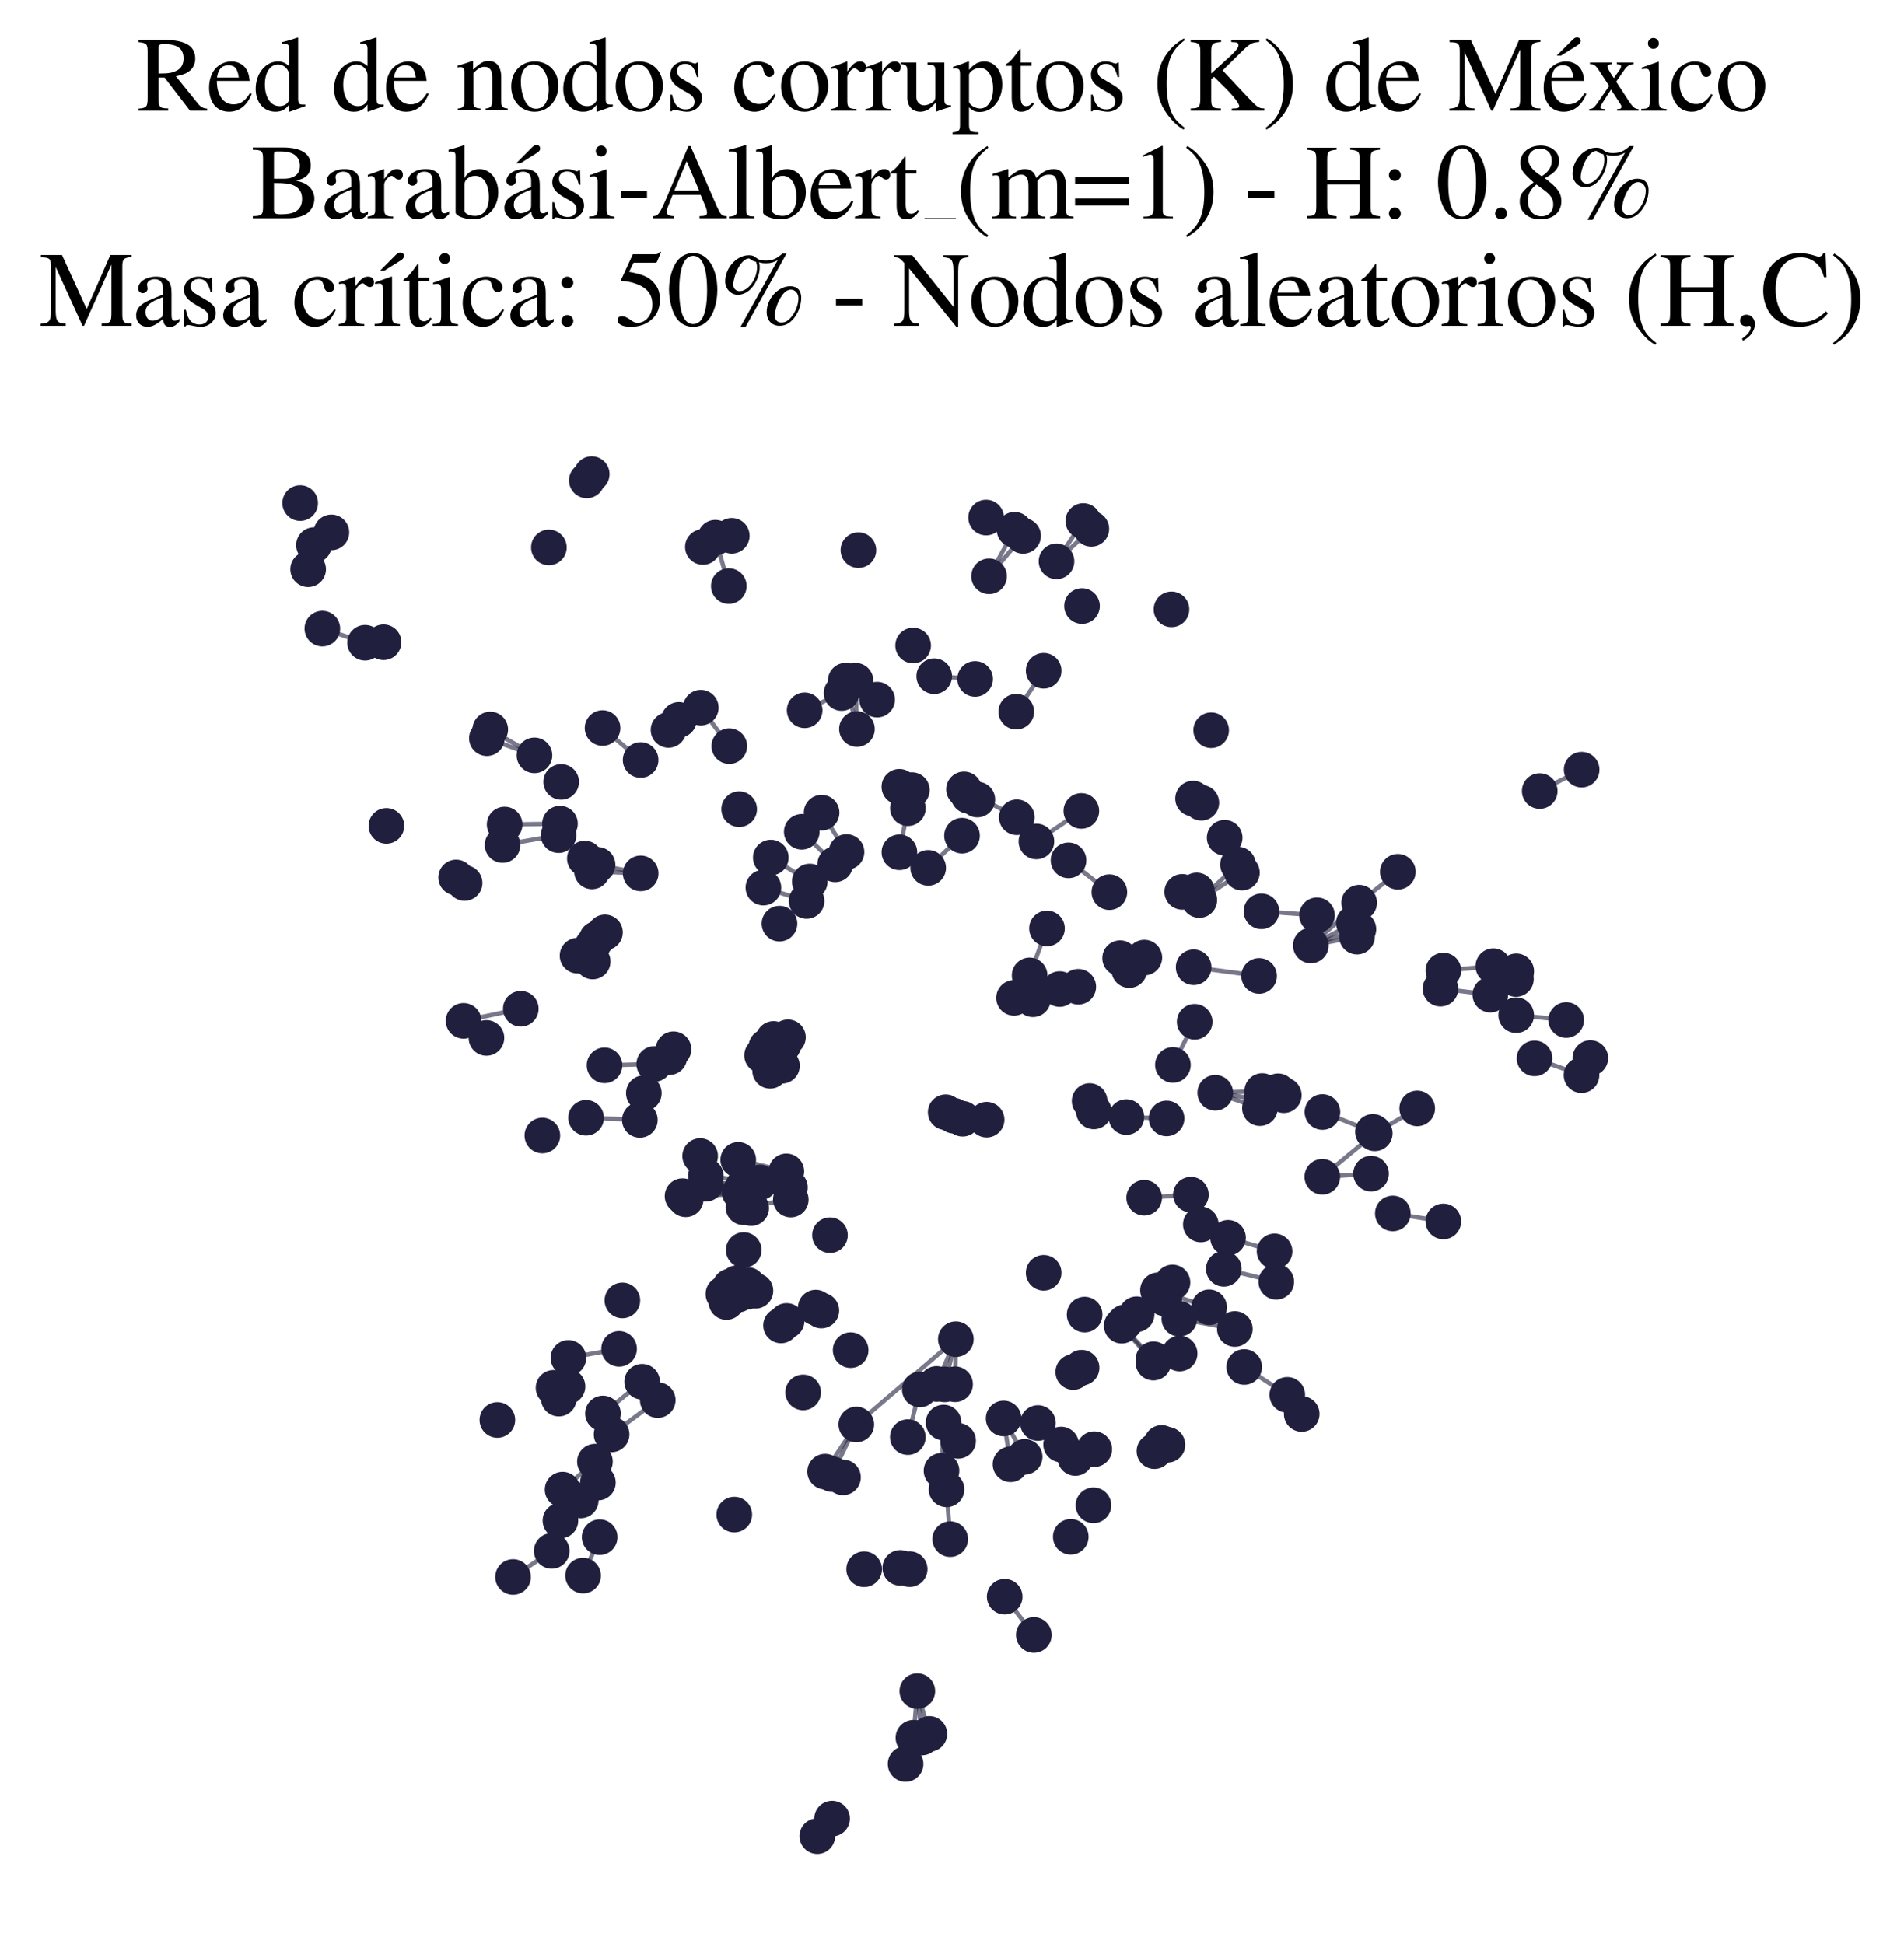 <?xml version="1.0" encoding="utf-8" standalone="no"?>
<!DOCTYPE svg PUBLIC "-//W3C//DTD SVG 1.1//EN"
  "http://www.w3.org/Graphics/SVG/1.1/DTD/svg11.dtd">
<svg xmlns:xlink="http://www.w3.org/1999/xlink" width="174.312pt" height="178.036pt" viewBox="0 0 174.312 178.036" xmlns="http://www.w3.org/2000/svg" version="1.1">
 <defs>
  <style type="text/css">*{stroke-linejoin: round; stroke-linecap: butt}</style>
 </defs>
 <g id="figure_1">
  <g id="patch_1">
   <path d="M 0 178.036 
L 174.312 178.036 
L 174.312 0 
L 0 0 
z
" style="fill: #ffffff"/>
  </g>
  <g id="axes_1">
   <g id="LineCollection_1">
    <path d="M 136.439 91.078 
L 131.875 90.53 
" clip-path="url(#p9e1799d5e5)" style="fill: none; stroke: #201f3d; stroke-opacity: 0.6; stroke-width: 0.4"/>
    <path d="M 112.427 113.341 
L 116.688 114.585 
" clip-path="url(#p9e1799d5e5)" style="fill: none; stroke: #201f3d; stroke-opacity: 0.6; stroke-width: 0.4"/>
    <path d="M 109.28 88.57 
L 115.272 89.364 
" clip-path="url(#p9e1799d5e5)" style="fill: none; stroke: #201f3d; stroke-opacity: 0.6; stroke-width: 0.4"/>
    <path d="M 104.766 87.684 
L 103.388 88.828 
" clip-path="url(#p9e1799d5e5)" style="fill: none; stroke: #201f3d; stroke-opacity: 0.6; stroke-width: 0.4"/>
    <path d="M 104.766 87.684 
L 102.548 87.737 
" clip-path="url(#p9e1799d5e5)" style="fill: none; stroke: #201f3d; stroke-opacity: 0.6; stroke-width: 0.4"/>
    <path d="M 85.745 126.724 
L 87.508 122.629 
" clip-path="url(#p9e1799d5e5)" style="fill: none; stroke: #201f3d; stroke-opacity: 0.6; stroke-width: 0.4"/>
    <path d="M 87.438 126.755 
L 87.508 122.629 
" clip-path="url(#p9e1799d5e5)" style="fill: none; stroke: #201f3d; stroke-opacity: 0.6; stroke-width: 0.4"/>
    <path d="M 88.074 76.523 
L 84.976 79.471 
" clip-path="url(#p9e1799d5e5)" style="fill: none; stroke: #201f3d; stroke-opacity: 0.6; stroke-width: 0.4"/>
    <path d="M 68.064 110.544 
L 72.397 109.842 
" clip-path="url(#p9e1799d5e5)" style="fill: none; stroke: #201f3d; stroke-opacity: 0.6; stroke-width: 0.4"/>
    <path d="M 77.499 78.019 
L 75.218 74.417 
" clip-path="url(#p9e1799d5e5)" style="fill: none; stroke: #201f3d; stroke-opacity: 0.6; stroke-width: 0.4"/>
    <path d="M 47.679 92.37 
L 42.441 93.478 
" clip-path="url(#p9e1799d5e5)" style="fill: none; stroke: #201f3d; stroke-opacity: 0.6; stroke-width: 0.4"/>
    <path d="M 95.026 130.302 
L 98.447 133.505 
" clip-path="url(#p9e1799d5e5)" style="fill: none; stroke: #201f3d; stroke-opacity: 0.6; stroke-width: 0.4"/>
    <path d="M 111.257 100.06 
L 115.347 101.469 
" clip-path="url(#p9e1799d5e5)" style="fill: none; stroke: #201f3d; stroke-opacity: 0.6; stroke-width: 0.4"/>
    <path d="M 111.257 100.06 
L 115.481 100.714 
" clip-path="url(#p9e1799d5e5)" style="fill: none; stroke: #201f3d; stroke-opacity: 0.6; stroke-width: 0.4"/>
    <path d="M 111.257 100.06 
L 115.557 99.901 
" clip-path="url(#p9e1799d5e5)" style="fill: none; stroke: #201f3d; stroke-opacity: 0.6; stroke-width: 0.4"/>
    <path d="M 138.807 92.957 
L 143.387 93.4 
" clip-path="url(#p9e1799d5e5)" style="fill: none; stroke: #201f3d; stroke-opacity: 0.6; stroke-width: 0.4"/>
    <path d="M 78.454 66.755 
L 77.425 62.322 
" clip-path="url(#p9e1799d5e5)" style="fill: none; stroke: #201f3d; stroke-opacity: 0.6; stroke-width: 0.4"/>
    <path d="M 78.454 66.755 
L 78.324 62.328 
" clip-path="url(#p9e1799d5e5)" style="fill: none; stroke: #201f3d; stroke-opacity: 0.6; stroke-width: 0.4"/>
    <path d="M 115.485 83.448 
L 120.573 83.811 
" clip-path="url(#p9e1799d5e5)" style="fill: none; stroke: #201f3d; stroke-opacity: 0.6; stroke-width: 0.4"/>
    <path d="M 73.846 82.503 
L 69.89 81.278 
" clip-path="url(#p9e1799d5e5)" style="fill: none; stroke: #201f3d; stroke-opacity: 0.6; stroke-width: 0.4"/>
    <path d="M 109.027 109.391 
L 104.751 109.674 
" clip-path="url(#p9e1799d5e5)" style="fill: none; stroke: #201f3d; stroke-opacity: 0.6; stroke-width: 0.4"/>
    <path d="M 96.725 51.4 
L 99.912 48.425 
" clip-path="url(#p9e1799d5e5)" style="fill: none; stroke: #201f3d; stroke-opacity: 0.6; stroke-width: 0.4"/>
    <path d="M 96.725 51.4 
L 99.176 47.707 
" clip-path="url(#p9e1799d5e5)" style="fill: none; stroke: #201f3d; stroke-opacity: 0.6; stroke-width: 0.4"/>
    <path d="M 106.014 118.154 
L 110.697 119.711 
" clip-path="url(#p9e1799d5e5)" style="fill: none; stroke: #201f3d; stroke-opacity: 0.6; stroke-width: 0.4"/>
    <path d="M 91.883 129.886 
L 93.81 133.398 
" clip-path="url(#p9e1799d5e5)" style="fill: none; stroke: #201f3d; stroke-opacity: 0.6; stroke-width: 0.4"/>
    <path d="M 91.883 129.886 
L 92.513 134.08 
" clip-path="url(#p9e1799d5e5)" style="fill: none; stroke: #201f3d; stroke-opacity: 0.6; stroke-width: 0.4"/>
    <path d="M 51.308 139.234 
L 54.738 135.757 
" clip-path="url(#p9e1799d5e5)" style="fill: none; stroke: #201f3d; stroke-opacity: 0.6; stroke-width: 0.4"/>
    <path d="M 86.992 140.933 
L 86.658 136.374 
" clip-path="url(#p9e1799d5e5)" style="fill: none; stroke: #201f3d; stroke-opacity: 0.6; stroke-width: 0.4"/>
    <path d="M 66.723 53.663 
L 65.49 49.233 
" clip-path="url(#p9e1799d5e5)" style="fill: none; stroke: #201f3d; stroke-opacity: 0.6; stroke-width: 0.4"/>
    <path d="M 59.898 97.427 
L 55.344 97.548 
" clip-path="url(#p9e1799d5e5)" style="fill: none; stroke: #201f3d; stroke-opacity: 0.6; stroke-width: 0.4"/>
    <path d="M 121.07 101.822 
L 125.692 103.64 
" clip-path="url(#p9e1799d5e5)" style="fill: none; stroke: #201f3d; stroke-opacity: 0.6; stroke-width: 0.4"/>
    <path d="M 54.467 133.839 
L 51.506 136.402 
" clip-path="url(#p9e1799d5e5)" style="fill: none; stroke: #201f3d; stroke-opacity: 0.6; stroke-width: 0.4"/>
    <path d="M 82.342 78.044 
L 83.117 74.008 
" clip-path="url(#p9e1799d5e5)" style="fill: none; stroke: #201f3d; stroke-opacity: 0.6; stroke-width: 0.4"/>
    <path d="M 98.717 90.356 
L 97.011 90.565 
" clip-path="url(#p9e1799d5e5)" style="fill: none; stroke: #201f3d; stroke-opacity: 0.6; stroke-width: 0.4"/>
    <path d="M 33.423 58.852 
L 29.511 57.557 
" clip-path="url(#p9e1799d5e5)" style="fill: none; stroke: #201f3d; stroke-opacity: 0.6; stroke-width: 0.4"/>
    <path d="M 106.8 102.409 
L 103.12 102.285 
" clip-path="url(#p9e1799d5e5)" style="fill: none; stroke: #201f3d; stroke-opacity: 0.6; stroke-width: 0.4"/>
    <path d="M 84.21 127.235 
L 83.112 131.593 
" clip-path="url(#p9e1799d5e5)" style="fill: none; stroke: #201f3d; stroke-opacity: 0.6; stroke-width: 0.4"/>
    <path d="M 88.257 72.282 
L 93.09 74.838 
" clip-path="url(#p9e1799d5e5)" style="fill: none; stroke: #201f3d; stroke-opacity: 0.6; stroke-width: 0.4"/>
    <path d="M 58.788 126.527 
L 55.199 129.431 
" clip-path="url(#p9e1799d5e5)" style="fill: none; stroke: #201f3d; stroke-opacity: 0.6; stroke-width: 0.4"/>
    <path d="M 68.088 114.464 
L 66.85 117.799 
" clip-path="url(#p9e1799d5e5)" style="fill: none; stroke: #201f3d; stroke-opacity: 0.6; stroke-width: 0.4"/>
    <path d="M 67.587 106.199 
L 71.992 107.256 
" clip-path="url(#p9e1799d5e5)" style="fill: none; stroke: #201f3d; stroke-opacity: 0.6; stroke-width: 0.4"/>
    <path d="M 105.594 124.772 
L 102.694 121.395 
" clip-path="url(#p9e1799d5e5)" style="fill: none; stroke: #201f3d; stroke-opacity: 0.6; stroke-width: 0.4"/>
    <path d="M 120.007 86.574 
L 124.363 85.085 
" clip-path="url(#p9e1799d5e5)" style="fill: none; stroke: #201f3d; stroke-opacity: 0.6; stroke-width: 0.4"/>
    <path d="M 120.007 86.574 
L 124.236 85.767 
" clip-path="url(#p9e1799d5e5)" style="fill: none; stroke: #201f3d; stroke-opacity: 0.6; stroke-width: 0.4"/>
    <path d="M 120.007 86.574 
L 124.434 82.658 
" clip-path="url(#p9e1799d5e5)" style="fill: none; stroke: #201f3d; stroke-opacity: 0.6; stroke-width: 0.4"/>
    <path d="M 120.007 86.574 
L 123.945 84.513 
" clip-path="url(#p9e1799d5e5)" style="fill: none; stroke: #201f3d; stroke-opacity: 0.6; stroke-width: 0.4"/>
    <path d="M 53.655 102.35 
L 58.58 102.545 
" clip-path="url(#p9e1799d5e5)" style="fill: none; stroke: #201f3d; stroke-opacity: 0.6; stroke-width: 0.4"/>
    <path d="M 86.385 130.258 
L 86.658 136.374 
" clip-path="url(#p9e1799d5e5)" style="fill: none; stroke: #201f3d; stroke-opacity: 0.6; stroke-width: 0.4"/>
    <path d="M 86.385 130.258 
L 86.197 134.674 
" clip-path="url(#p9e1799d5e5)" style="fill: none; stroke: #201f3d; stroke-opacity: 0.6; stroke-width: 0.4"/>
    <path d="M 70.567 78.53 
L 74.136 80.719 
" clip-path="url(#p9e1799d5e5)" style="fill: none; stroke: #201f3d; stroke-opacity: 0.6; stroke-width: 0.4"/>
    <path d="M 107.97 120.758 
L 113.051 121.694 
" clip-path="url(#p9e1799d5e5)" style="fill: none; stroke: #201f3d; stroke-opacity: 0.6; stroke-width: 0.4"/>
    <path d="M 87.508 122.629 
L 86.49 126.763 
" clip-path="url(#p9e1799d5e5)" style="fill: none; stroke: #201f3d; stroke-opacity: 0.6; stroke-width: 0.4"/>
    <path d="M 87.508 122.629 
L 78.397 130.437 
" clip-path="url(#p9e1799d5e5)" style="fill: none; stroke: #201f3d; stroke-opacity: 0.6; stroke-width: 0.4"/>
    <path d="M 56.678 123.514 
L 52.038 124.343 
" clip-path="url(#p9e1799d5e5)" style="fill: none; stroke: #201f3d; stroke-opacity: 0.6; stroke-width: 0.4"/>
    <path d="M 102.694 121.395 
L 105.603 124.466 
" clip-path="url(#p9e1799d5e5)" style="fill: none; stroke: #201f3d; stroke-opacity: 0.6; stroke-width: 0.4"/>
    <path d="M 116.844 117.373 
L 112.041 116.19 
" clip-path="url(#p9e1799d5e5)" style="fill: none; stroke: #201f3d; stroke-opacity: 0.6; stroke-width: 0.4"/>
    <path d="M 85.084 158.775 
L 83.982 154.852 
" clip-path="url(#p9e1799d5e5)" style="fill: none; stroke: #201f3d; stroke-opacity: 0.6; stroke-width: 0.4"/>
    <path d="M 125.861 103.773 
L 121.058 107.752 
" clip-path="url(#p9e1799d5e5)" style="fill: none; stroke: #201f3d; stroke-opacity: 0.6; stroke-width: 0.4"/>
    <path d="M 125.861 103.773 
L 129.746 101.492 
" clip-path="url(#p9e1799d5e5)" style="fill: none; stroke: #201f3d; stroke-opacity: 0.6; stroke-width: 0.4"/>
    <path d="M 94.263 89.317 
L 95.852 85.016 
" clip-path="url(#p9e1799d5e5)" style="fill: none; stroke: #201f3d; stroke-opacity: 0.6; stroke-width: 0.4"/>
    <path d="M 51.267 75.422 
L 46.2 75.502 
" clip-path="url(#p9e1799d5e5)" style="fill: none; stroke: #201f3d; stroke-opacity: 0.6; stroke-width: 0.4"/>
    <path d="M 76.461 79.146 
L 73.401 76.169 
" clip-path="url(#p9e1799d5e5)" style="fill: none; stroke: #201f3d; stroke-opacity: 0.6; stroke-width: 0.4"/>
    <path d="M 48.93 69.169 
L 44.882 66.799 
" clip-path="url(#p9e1799d5e5)" style="fill: none; stroke: #201f3d; stroke-opacity: 0.6; stroke-width: 0.4"/>
    <path d="M 48.93 69.169 
L 44.575 67.598 
" clip-path="url(#p9e1799d5e5)" style="fill: none; stroke: #201f3d; stroke-opacity: 0.6; stroke-width: 0.4"/>
    <path d="M 101.564 81.694 
L 97.823 78.783 
" clip-path="url(#p9e1799d5e5)" style="fill: none; stroke: #201f3d; stroke-opacity: 0.6; stroke-width: 0.4"/>
    <path d="M 90.55 52.766 
L 92.883 48.506 
" clip-path="url(#p9e1799d5e5)" style="fill: none; stroke: #201f3d; stroke-opacity: 0.6; stroke-width: 0.4"/>
    <path d="M 90.55 52.766 
L 93.668 49.067 
" clip-path="url(#p9e1799d5e5)" style="fill: none; stroke: #201f3d; stroke-opacity: 0.6; stroke-width: 0.4"/>
    <path d="M 54.9 140.754 
L 53.382 144.274 
" clip-path="url(#p9e1799d5e5)" style="fill: none; stroke: #201f3d; stroke-opacity: 0.6; stroke-width: 0.4"/>
    <path d="M 113.909 125.174 
L 117.853 127.724 
" clip-path="url(#p9e1799d5e5)" style="fill: none; stroke: #201f3d; stroke-opacity: 0.6; stroke-width: 0.4"/>
    <path d="M 67.716 109.181 
L 62.487 109.525 
" clip-path="url(#p9e1799d5e5)" style="fill: none; stroke: #201f3d; stroke-opacity: 0.6; stroke-width: 0.4"/>
    <path d="M 67.716 109.181 
L 62.775 109.817 
" clip-path="url(#p9e1799d5e5)" style="fill: none; stroke: #201f3d; stroke-opacity: 0.6; stroke-width: 0.4"/>
    <path d="M 69.565 108.266 
L 64.623 107.68 
" clip-path="url(#p9e1799d5e5)" style="fill: none; stroke: #201f3d; stroke-opacity: 0.6; stroke-width: 0.4"/>
    <path d="M 69.565 108.266 
L 64.629 108.387 
" clip-path="url(#p9e1799d5e5)" style="fill: none; stroke: #201f3d; stroke-opacity: 0.6; stroke-width: 0.4"/>
    <path d="M 93.042 65.166 
L 95.549 61.417 
" clip-path="url(#p9e1799d5e5)" style="fill: none; stroke: #201f3d; stroke-opacity: 0.6; stroke-width: 0.4"/>
    <path d="M 94.884 77.052 
L 98.997 74.258 
" clip-path="url(#p9e1799d5e5)" style="fill: none; stroke: #201f3d; stroke-opacity: 0.6; stroke-width: 0.4"/>
    <path d="M 127.513 111.111 
L 132.139 111.846 
" clip-path="url(#p9e1799d5e5)" style="fill: none; stroke: #201f3d; stroke-opacity: 0.6; stroke-width: 0.4"/>
    <path d="M 109.373 93.564 
L 107.38 97.51 
" clip-path="url(#p9e1799d5e5)" style="fill: none; stroke: #201f3d; stroke-opacity: 0.6; stroke-width: 0.4"/>
    <path d="M 83.625 159.127 
L 83.982 154.852 
" clip-path="url(#p9e1799d5e5)" style="fill: none; stroke: #201f3d; stroke-opacity: 0.6; stroke-width: 0.4"/>
    <path d="M 94.651 149.709 
L 91.981 146.204 
" clip-path="url(#p9e1799d5e5)" style="fill: none; stroke: #201f3d; stroke-opacity: 0.6; stroke-width: 0.4"/>
    <path d="M 68.037 108.634 
L 72.32 108.727 
" clip-path="url(#p9e1799d5e5)" style="fill: none; stroke: #201f3d; stroke-opacity: 0.6; stroke-width: 0.4"/>
    <path d="M 140.962 72.436 
L 144.801 70.478 
" clip-path="url(#p9e1799d5e5)" style="fill: none; stroke: #201f3d; stroke-opacity: 0.6; stroke-width: 0.4"/>
    <path d="M 58.65 69.594 
L 55.165 66.665 
" clip-path="url(#p9e1799d5e5)" style="fill: none; stroke: #201f3d; stroke-opacity: 0.6; stroke-width: 0.4"/>
    <path d="M 144.789 98.447 
L 140.49 96.911 
" clip-path="url(#p9e1799d5e5)" style="fill: none; stroke: #201f3d; stroke-opacity: 0.6; stroke-width: 0.4"/>
    <path d="M 84.401 159.104 
L 83.982 154.852 
" clip-path="url(#p9e1799d5e5)" style="fill: none; stroke: #201f3d; stroke-opacity: 0.6; stroke-width: 0.4"/>
    <path d="M 85.529 61.915 
L 89.273 62.166 
" clip-path="url(#p9e1799d5e5)" style="fill: none; stroke: #201f3d; stroke-opacity: 0.6; stroke-width: 0.4"/>
    <path d="M 58.655 79.976 
L 54.708 79.193 
" clip-path="url(#p9e1799d5e5)" style="fill: none; stroke: #201f3d; stroke-opacity: 0.6; stroke-width: 0.4"/>
    <path d="M 58.655 79.976 
L 54.199 79.795 
" clip-path="url(#p9e1799d5e5)" style="fill: none; stroke: #201f3d; stroke-opacity: 0.6; stroke-width: 0.4"/>
    <path d="M 113.339 79.171 
L 109.798 82.415 
" clip-path="url(#p9e1799d5e5)" style="fill: none; stroke: #201f3d; stroke-opacity: 0.6; stroke-width: 0.4"/>
    <path d="M 121.058 107.752 
L 125.522 107.466 
" clip-path="url(#p9e1799d5e5)" style="fill: none; stroke: #201f3d; stroke-opacity: 0.6; stroke-width: 0.4"/>
    <path d="M 51.137 76.477 
L 46.009 77.379 
" clip-path="url(#p9e1799d5e5)" style="fill: none; stroke: #201f3d; stroke-opacity: 0.6; stroke-width: 0.4"/>
    <path d="M 132.141 88.87 
L 136.716 88.471 
" clip-path="url(#p9e1799d5e5)" style="fill: none; stroke: #201f3d; stroke-opacity: 0.6; stroke-width: 0.4"/>
    <path d="M 124.434 82.658 
L 127.973 79.828 
" clip-path="url(#p9e1799d5e5)" style="fill: none; stroke: #201f3d; stroke-opacity: 0.6; stroke-width: 0.4"/>
    <path d="M 66.768 68.323 
L 64.158 64.798 
" clip-path="url(#p9e1799d5e5)" style="fill: none; stroke: #201f3d; stroke-opacity: 0.6; stroke-width: 0.4"/>
    <path d="M 50.512 142.013 
L 46.971 144.398 
" clip-path="url(#p9e1799d5e5)" style="fill: none; stroke: #201f3d; stroke-opacity: 0.6; stroke-width: 0.4"/>
    <path d="M 78.397 130.437 
L 75.541 134.752 
" clip-path="url(#p9e1799d5e5)" style="fill: none; stroke: #201f3d; stroke-opacity: 0.6; stroke-width: 0.4"/>
    <path d="M 78.397 130.437 
L 76.188 134.98 
" clip-path="url(#p9e1799d5e5)" style="fill: none; stroke: #201f3d; stroke-opacity: 0.6; stroke-width: 0.4"/>
    <path d="M 113.699 79.905 
L 109.798 82.415 
" clip-path="url(#p9e1799d5e5)" style="fill: none; stroke: #201f3d; stroke-opacity: 0.6; stroke-width: 0.4"/>
    <path d="M 73.666 65.039 
L 77.049 63.459 
" clip-path="url(#p9e1799d5e5)" style="fill: none; stroke: #201f3d; stroke-opacity: 0.6; stroke-width: 0.4"/>
    <path d="M 60.217 128.205 
L 55.992 131.342 
" clip-path="url(#p9e1799d5e5)" style="fill: none; stroke: #201f3d; stroke-opacity: 0.6; stroke-width: 0.4"/>
   </g>
   <g id="PathCollection_1">
    <defs>
     <path id="m489ed196d3" d="M 0 1.581 
C 0.419 1.581 0.822 1.415 1.118 1.118 
C 1.415 0.822 1.581 0.419 1.581 0 
C 1.581 -0.419 1.415 -0.822 1.118 -1.118 
C 0.822 -1.415 0.419 -1.581 0 -1.581 
C -0.419 -1.581 -0.822 -1.415 -1.118 -1.118 
C -1.415 -0.822 -1.581 -0.419 -1.581 0 
C -1.581 0.419 -1.415 0.822 -1.118 1.118 
C -0.822 1.415 -0.419 1.581 0 1.581 
z
" style="stroke: #201f3d; stroke-width: 0.1"/>
    </defs>
    <g clip-path="url(#p9e1799d5e5)">
     <use xlink:href="#m489ed196d3" x="144.801" y="70.478" style="fill: #201f3d; stroke: #201f3d; stroke-width: 0.1"/>
     <use xlink:href="#m489ed196d3" x="66.768" y="68.323" style="fill: #201f3d; stroke: #201f3d; stroke-width: 0.1"/>
     <use xlink:href="#m489ed196d3" x="90.279" y="47.39" style="fill: #201f3d; stroke: #201f3d; stroke-width: 0.1"/>
     <use xlink:href="#m489ed196d3" x="58.788" y="126.527" style="fill: #201f3d; stroke: #201f3d; stroke-width: 0.1"/>
     <use xlink:href="#m489ed196d3" x="67.224" y="138.687" style="fill: #201f3d; stroke: #201f3d; stroke-width: 0.1"/>
     <use xlink:href="#m489ed196d3" x="91.981" y="146.204" style="fill: #201f3d; stroke: #201f3d; stroke-width: 0.1"/>
     <use xlink:href="#m489ed196d3" x="107.38" y="97.51" style="fill: #201f3d; stroke: #201f3d; stroke-width: 0.1"/>
     <use xlink:href="#m489ed196d3" x="67.587" y="106.199" style="fill: #201f3d; stroke: #201f3d; stroke-width: 0.1"/>
     <use xlink:href="#m489ed196d3" x="53.382" y="144.274" style="fill: #201f3d; stroke: #201f3d; stroke-width: 0.1"/>
     <use xlink:href="#m489ed196d3" x="68.4" y="118.267" style="fill: #201f3d; stroke: #201f3d; stroke-width: 0.1"/>
     <use xlink:href="#m489ed196d3" x="94.884" y="77.052" style="fill: #201f3d; stroke: #201f3d; stroke-width: 0.1"/>
     <use xlink:href="#m489ed196d3" x="138.813" y="88.94" style="fill: #201f3d; stroke: #201f3d; stroke-width: 0.1"/>
     <use xlink:href="#m489ed196d3" x="97.148" y="132.271" style="fill: #201f3d; stroke: #201f3d; stroke-width: 0.1"/>
     <use xlink:href="#m489ed196d3" x="85.084" y="158.775" style="fill: #201f3d; stroke: #201f3d; stroke-width: 0.1"/>
     <use xlink:href="#m489ed196d3" x="77.177" y="135.277" style="fill: #201f3d; stroke: #201f3d; stroke-width: 0.1"/>
     <use xlink:href="#m489ed196d3" x="86.197" y="134.674" style="fill: #201f3d; stroke: #201f3d; stroke-width: 0.1"/>
     <use xlink:href="#m489ed196d3" x="86.385" y="130.258" style="fill: #201f3d; stroke: #201f3d; stroke-width: 0.1"/>
     <use xlink:href="#m489ed196d3" x="51.137" y="76.477" style="fill: #201f3d; stroke: #201f3d; stroke-width: 0.1"/>
     <use xlink:href="#m489ed196d3" x="67.716" y="109.181" style="fill: #201f3d; stroke: #201f3d; stroke-width: 0.1"/>
     <use xlink:href="#m489ed196d3" x="107.996" y="123.943" style="fill: #201f3d; stroke: #201f3d; stroke-width: 0.1"/>
     <use xlink:href="#m489ed196d3" x="51.308" y="139.234" style="fill: #201f3d; stroke: #201f3d; stroke-width: 0.1"/>
     <use xlink:href="#m489ed196d3" x="107.342" y="117.435" style="fill: #201f3d; stroke: #201f3d; stroke-width: 0.1"/>
     <use xlink:href="#m489ed196d3" x="83.112" y="131.593" style="fill: #201f3d; stroke: #201f3d; stroke-width: 0.1"/>
     <use xlink:href="#m489ed196d3" x="46.971" y="144.398" style="fill: #201f3d; stroke: #201f3d; stroke-width: 0.1"/>
     <use xlink:href="#m489ed196d3" x="54.9" y="140.754" style="fill: #201f3d; stroke: #201f3d; stroke-width: 0.1"/>
     <use xlink:href="#m489ed196d3" x="78.454" y="66.755" style="fill: #201f3d; stroke: #201f3d; stroke-width: 0.1"/>
     <use xlink:href="#m489ed196d3" x="88.074" y="76.523" style="fill: #201f3d; stroke: #201f3d; stroke-width: 0.1"/>
     <use xlink:href="#m489ed196d3" x="138.783" y="89.646" style="fill: #201f3d; stroke: #201f3d; stroke-width: 0.1"/>
     <use xlink:href="#m489ed196d3" x="125.861" y="103.773" style="fill: #201f3d; stroke: #201f3d; stroke-width: 0.1"/>
     <use xlink:href="#m489ed196d3" x="77.425" y="62.322" style="fill: #201f3d; stroke: #201f3d; stroke-width: 0.1"/>
     <use xlink:href="#m489ed196d3" x="73.528" y="127.501" style="fill: #201f3d; stroke: #201f3d; stroke-width: 0.1"/>
     <use xlink:href="#m489ed196d3" x="105.69" y="132.88" style="fill: #201f3d; stroke: #201f3d; stroke-width: 0.1"/>
     <use xlink:href="#m489ed196d3" x="74.824" y="168.136" style="fill: #201f3d; stroke: #201f3d; stroke-width: 0.1"/>
     <use xlink:href="#m489ed196d3" x="83.481" y="72.347" style="fill: #201f3d; stroke: #201f3d; stroke-width: 0.1"/>
     <use xlink:href="#m489ed196d3" x="121.07" y="101.822" style="fill: #201f3d; stroke: #201f3d; stroke-width: 0.1"/>
     <use xlink:href="#m489ed196d3" x="74.683" y="119.737" style="fill: #201f3d; stroke: #201f3d; stroke-width: 0.1"/>
     <use xlink:href="#m489ed196d3" x="61.203" y="66.841" style="fill: #201f3d; stroke: #201f3d; stroke-width: 0.1"/>
     <use xlink:href="#m489ed196d3" x="112.041" y="116.19" style="fill: #201f3d; stroke: #201f3d; stroke-width: 0.1"/>
     <use xlink:href="#m489ed196d3" x="62.775" y="109.817" style="fill: #201f3d; stroke: #201f3d; stroke-width: 0.1"/>
     <use xlink:href="#m489ed196d3" x="127.513" y="111.111" style="fill: #201f3d; stroke: #201f3d; stroke-width: 0.1"/>
     <use xlink:href="#m489ed196d3" x="100.182" y="132.698" style="fill: #201f3d; stroke: #201f3d; stroke-width: 0.1"/>
     <use xlink:href="#m489ed196d3" x="115.485" y="83.448" style="fill: #201f3d; stroke: #201f3d; stroke-width: 0.1"/>
     <use xlink:href="#m489ed196d3" x="83.598" y="59.105" style="fill: #201f3d; stroke: #201f3d; stroke-width: 0.1"/>
     <use xlink:href="#m489ed196d3" x="53.723" y="43.99" style="fill: #201f3d; stroke: #201f3d; stroke-width: 0.1"/>
     <use xlink:href="#m489ed196d3" x="28.743" y="49.915" style="fill: #201f3d; stroke: #201f3d; stroke-width: 0.1"/>
     <use xlink:href="#m489ed196d3" x="66.229" y="118.491" style="fill: #201f3d; stroke: #201f3d; stroke-width: 0.1"/>
     <use xlink:href="#m489ed196d3" x="29.511" y="57.557" style="fill: #201f3d; stroke: #201f3d; stroke-width: 0.1"/>
     <use xlink:href="#m489ed196d3" x="55.344" y="97.548" style="fill: #201f3d; stroke: #201f3d; stroke-width: 0.1"/>
     <use xlink:href="#m489ed196d3" x="102.694" y="121.395" style="fill: #201f3d; stroke: #201f3d; stroke-width: 0.1"/>
     <use xlink:href="#m489ed196d3" x="82.907" y="161.526" style="fill: #201f3d; stroke: #201f3d; stroke-width: 0.1"/>
     <use xlink:href="#m489ed196d3" x="93.042" y="65.166" style="fill: #201f3d; stroke: #201f3d; stroke-width: 0.1"/>
     <use xlink:href="#m489ed196d3" x="93.668" y="49.067" style="fill: #201f3d; stroke: #201f3d; stroke-width: 0.1"/>
     <use xlink:href="#m489ed196d3" x="104.061" y="120.346" style="fill: #201f3d; stroke: #201f3d; stroke-width: 0.1"/>
     <use xlink:href="#m489ed196d3" x="48.93" y="69.169" style="fill: #201f3d; stroke: #201f3d; stroke-width: 0.1"/>
     <use xlink:href="#m489ed196d3" x="54.173" y="43.414" style="fill: #201f3d; stroke: #201f3d; stroke-width: 0.1"/>
     <use xlink:href="#m489ed196d3" x="55.199" y="129.431" style="fill: #201f3d; stroke: #201f3d; stroke-width: 0.1"/>
     <use xlink:href="#m489ed196d3" x="119.173" y="129.474" style="fill: #201f3d; stroke: #201f3d; stroke-width: 0.1"/>
     <use xlink:href="#m489ed196d3" x="85.745" y="126.724" style="fill: #201f3d; stroke: #201f3d; stroke-width: 0.1"/>
     <use xlink:href="#m489ed196d3" x="84.401" y="159.104" style="fill: #201f3d; stroke: #201f3d; stroke-width: 0.1"/>
     <use xlink:href="#m489ed196d3" x="46.009" y="77.379" style="fill: #201f3d; stroke: #201f3d; stroke-width: 0.1"/>
     <use xlink:href="#m489ed196d3" x="64.099" y="105.852" style="fill: #201f3d; stroke: #201f3d; stroke-width: 0.1"/>
     <use xlink:href="#m489ed196d3" x="110.883" y="66.868" style="fill: #201f3d; stroke: #201f3d; stroke-width: 0.1"/>
     <use xlink:href="#m489ed196d3" x="54.261" y="86.566" style="fill: #201f3d; stroke: #201f3d; stroke-width: 0.1"/>
     <use xlink:href="#m489ed196d3" x="68.088" y="114.464" style="fill: #201f3d; stroke: #201f3d; stroke-width: 0.1"/>
     <use xlink:href="#m489ed196d3" x="54.26" y="88.042" style="fill: #201f3d; stroke: #201f3d; stroke-width: 0.1"/>
     <use xlink:href="#m489ed196d3" x="30.34" y="48.749" style="fill: #201f3d; stroke: #201f3d; stroke-width: 0.1"/>
     <use xlink:href="#m489ed196d3" x="35.376" y="75.625" style="fill: #201f3d; stroke: #201f3d; stroke-width: 0.1"/>
     <use xlink:href="#m489ed196d3" x="71.705" y="95.701" style="fill: #201f3d; stroke: #201f3d; stroke-width: 0.1"/>
     <use xlink:href="#m489ed196d3" x="99.298" y="120.377" style="fill: #201f3d; stroke: #201f3d; stroke-width: 0.1"/>
     <use xlink:href="#m489ed196d3" x="138.807" y="92.957" style="fill: #201f3d; stroke: #201f3d; stroke-width: 0.1"/>
     <use xlink:href="#m489ed196d3" x="96.725" y="51.4" style="fill: #201f3d; stroke: #201f3d; stroke-width: 0.1"/>
     <use xlink:href="#m489ed196d3" x="125.692" y="103.64" style="fill: #201f3d; stroke: #201f3d; stroke-width: 0.1"/>
     <use xlink:href="#m489ed196d3" x="54.467" y="133.839" style="fill: #201f3d; stroke: #201f3d; stroke-width: 0.1"/>
     <use xlink:href="#m489ed196d3" x="70.451" y="97.222" style="fill: #201f3d; stroke: #201f3d; stroke-width: 0.1"/>
     <use xlink:href="#m489ed196d3" x="52.875" y="87.509" style="fill: #201f3d; stroke: #201f3d; stroke-width: 0.1"/>
     <use xlink:href="#m489ed196d3" x="35.115" y="58.806" style="fill: #201f3d; stroke: #201f3d; stroke-width: 0.1"/>
     <use xlink:href="#m489ed196d3" x="98.717" y="90.356" style="fill: #201f3d; stroke: #201f3d; stroke-width: 0.1"/>
     <use xlink:href="#m489ed196d3" x="61.66" y="96.077" style="fill: #201f3d; stroke: #201f3d; stroke-width: 0.1"/>
     <use xlink:href="#m489ed196d3" x="86.658" y="136.374" style="fill: #201f3d; stroke: #201f3d; stroke-width: 0.1"/>
     <use xlink:href="#m489ed196d3" x="117.853" y="127.724" style="fill: #201f3d; stroke: #201f3d; stroke-width: 0.1"/>
     <use xlink:href="#m489ed196d3" x="86.992" y="140.933" style="fill: #201f3d; stroke: #201f3d; stroke-width: 0.1"/>
     <use xlink:href="#m489ed196d3" x="109.983" y="73.508" style="fill: #201f3d; stroke: #201f3d; stroke-width: 0.1"/>
     <use xlink:href="#m489ed196d3" x="84.21" y="127.235" style="fill: #201f3d; stroke: #201f3d; stroke-width: 0.1"/>
     <use xlink:href="#m489ed196d3" x="86.578" y="101.842" style="fill: #201f3d; stroke: #201f3d; stroke-width: 0.1"/>
     <use xlink:href="#m489ed196d3" x="67.671" y="74.098" style="fill: #201f3d; stroke: #201f3d; stroke-width: 0.1"/>
     <use xlink:href="#m489ed196d3" x="109.559" y="81.538" style="fill: #201f3d; stroke: #201f3d; stroke-width: 0.1"/>
     <use xlink:href="#m489ed196d3" x="113.909" y="125.174" style="fill: #201f3d; stroke: #201f3d; stroke-width: 0.1"/>
     <use xlink:href="#m489ed196d3" x="106.591" y="118.881" style="fill: #201f3d; stroke: #201f3d; stroke-width: 0.1"/>
     <use xlink:href="#m489ed196d3" x="70.508" y="98.049" style="fill: #201f3d; stroke: #201f3d; stroke-width: 0.1"/>
     <use xlink:href="#m489ed196d3" x="100.108" y="137.837" style="fill: #201f3d; stroke: #201f3d; stroke-width: 0.1"/>
     <use xlink:href="#m489ed196d3" x="106.88" y="132.296" style="fill: #201f3d; stroke: #201f3d; stroke-width: 0.1"/>
     <use xlink:href="#m489ed196d3" x="71.362" y="84.577" style="fill: #201f3d; stroke: #201f3d; stroke-width: 0.1"/>
     <use xlink:href="#m489ed196d3" x="86.49" y="126.763" style="fill: #201f3d; stroke: #201f3d; stroke-width: 0.1"/>
     <use xlink:href="#m489ed196d3" x="88.13" y="102.44" style="fill: #201f3d; stroke: #201f3d; stroke-width: 0.1"/>
     <use xlink:href="#m489ed196d3" x="95.549" y="116.55" style="fill: #201f3d; stroke: #201f3d; stroke-width: 0.1"/>
     <use xlink:href="#m489ed196d3" x="83.625" y="159.127" style="fill: #201f3d; stroke: #201f3d; stroke-width: 0.1"/>
     <use xlink:href="#m489ed196d3" x="73.401" y="76.169" style="fill: #201f3d; stroke: #201f3d; stroke-width: 0.1"/>
     <use xlink:href="#m489ed196d3" x="49.653" y="103.975" style="fill: #201f3d; stroke: #201f3d; stroke-width: 0.1"/>
     <use xlink:href="#m489ed196d3" x="109.28" y="88.57" style="fill: #201f3d; stroke: #201f3d; stroke-width: 0.1"/>
     <use xlink:href="#m489ed196d3" x="110.697" y="119.711" style="fill: #201f3d; stroke: #201f3d; stroke-width: 0.1"/>
     <use xlink:href="#m489ed196d3" x="44.575" y="67.598" style="fill: #201f3d; stroke: #201f3d; stroke-width: 0.1"/>
     <use xlink:href="#m489ed196d3" x="51.158" y="128.068" style="fill: #201f3d; stroke: #201f3d; stroke-width: 0.1"/>
     <use xlink:href="#m489ed196d3" x="136.439" y="91.078" style="fill: #201f3d; stroke: #201f3d; stroke-width: 0.1"/>
     <use xlink:href="#m489ed196d3" x="107.97" y="120.758" style="fill: #201f3d; stroke: #201f3d; stroke-width: 0.1"/>
     <use xlink:href="#m489ed196d3" x="90.326" y="102.524" style="fill: #201f3d; stroke: #201f3d; stroke-width: 0.1"/>
     <use xlink:href="#m489ed196d3" x="52.038" y="124.343" style="fill: #201f3d; stroke: #201f3d; stroke-width: 0.1"/>
     <use xlink:href="#m489ed196d3" x="115.481" y="100.714" style="fill: #201f3d; stroke: #201f3d; stroke-width: 0.1"/>
     <use xlink:href="#m489ed196d3" x="69.159" y="118.199" style="fill: #201f3d; stroke: #201f3d; stroke-width: 0.1"/>
     <use xlink:href="#m489ed196d3" x="94.651" y="149.709" style="fill: #201f3d; stroke: #201f3d; stroke-width: 0.1"/>
     <use xlink:href="#m489ed196d3" x="105.603" y="124.466" style="fill: #201f3d; stroke: #201f3d; stroke-width: 0.1"/>
     <use xlink:href="#m489ed196d3" x="105.594" y="124.772" style="fill: #201f3d; stroke: #201f3d; stroke-width: 0.1"/>
     <use xlink:href="#m489ed196d3" x="90.55" y="52.766" style="fill: #201f3d; stroke: #201f3d; stroke-width: 0.1"/>
     <use xlink:href="#m489ed196d3" x="124.363" y="85.085" style="fill: #201f3d; stroke: #201f3d; stroke-width: 0.1"/>
     <use xlink:href="#m489ed196d3" x="71.504" y="121.37" style="fill: #201f3d; stroke: #201f3d; stroke-width: 0.1"/>
     <use xlink:href="#m489ed196d3" x="132.139" y="111.846" style="fill: #201f3d; stroke: #201f3d; stroke-width: 0.1"/>
     <use xlink:href="#m489ed196d3" x="140.49" y="96.911" style="fill: #201f3d; stroke: #201f3d; stroke-width: 0.1"/>
     <use xlink:href="#m489ed196d3" x="120.007" y="86.574" style="fill: #201f3d; stroke: #201f3d; stroke-width: 0.1"/>
     <use xlink:href="#m489ed196d3" x="54.199" y="79.795" style="fill: #201f3d; stroke: #201f3d; stroke-width: 0.1"/>
     <use xlink:href="#m489ed196d3" x="107.25" y="55.795" style="fill: #201f3d; stroke: #201f3d; stroke-width: 0.1"/>
     <use xlink:href="#m489ed196d3" x="75.983" y="113.106" style="fill: #201f3d; stroke: #201f3d; stroke-width: 0.1"/>
     <use xlink:href="#m489ed196d3" x="116.688" y="114.585" style="fill: #201f3d; stroke: #201f3d; stroke-width: 0.1"/>
     <use xlink:href="#m489ed196d3" x="78.324" y="62.328" style="fill: #201f3d; stroke: #201f3d; stroke-width: 0.1"/>
     <use xlink:href="#m489ed196d3" x="64.349" y="50.086" style="fill: #201f3d; stroke: #201f3d; stroke-width: 0.1"/>
     <use xlink:href="#m489ed196d3" x="77.049" y="63.459" style="fill: #201f3d; stroke: #201f3d; stroke-width: 0.1"/>
     <use xlink:href="#m489ed196d3" x="113.051" y="121.694" style="fill: #201f3d; stroke: #201f3d; stroke-width: 0.1"/>
     <use xlink:href="#m489ed196d3" x="53.655" y="102.35" style="fill: #201f3d; stroke: #201f3d; stroke-width: 0.1"/>
     <use xlink:href="#m489ed196d3" x="55.165" y="66.665" style="fill: #201f3d; stroke: #201f3d; stroke-width: 0.1"/>
     <use xlink:href="#m489ed196d3" x="82.42" y="143.565" style="fill: #201f3d; stroke: #201f3d; stroke-width: 0.1"/>
     <use xlink:href="#m489ed196d3" x="77.499" y="78.019" style="fill: #201f3d; stroke: #201f3d; stroke-width: 0.1"/>
     <use xlink:href="#m489ed196d3" x="42.441" y="93.478" style="fill: #201f3d; stroke: #201f3d; stroke-width: 0.1"/>
     <use xlink:href="#m489ed196d3" x="102.548" y="87.737" style="fill: #201f3d; stroke: #201f3d; stroke-width: 0.1"/>
     <use xlink:href="#m489ed196d3" x="87.318" y="102.16" style="fill: #201f3d; stroke: #201f3d; stroke-width: 0.1"/>
     <use xlink:href="#m489ed196d3" x="82.342" y="78.044" style="fill: #201f3d; stroke: #201f3d; stroke-width: 0.1"/>
     <use xlink:href="#m489ed196d3" x="27.482" y="46.066" style="fill: #201f3d; stroke: #201f3d; stroke-width: 0.1"/>
     <use xlink:href="#m489ed196d3" x="124.434" y="82.658" style="fill: #201f3d; stroke: #201f3d; stroke-width: 0.1"/>
     <use xlink:href="#m489ed196d3" x="72.397" y="109.842" style="fill: #201f3d; stroke: #201f3d; stroke-width: 0.1"/>
     <use xlink:href="#m489ed196d3" x="51.267" y="75.422" style="fill: #201f3d; stroke: #201f3d; stroke-width: 0.1"/>
     <use xlink:href="#m489ed196d3" x="98.997" y="74.258" style="fill: #201f3d; stroke: #201f3d; stroke-width: 0.1"/>
     <use xlink:href="#m489ed196d3" x="44.882" y="66.799" style="fill: #201f3d; stroke: #201f3d; stroke-width: 0.1"/>
     <use xlink:href="#m489ed196d3" x="113.699" y="79.905" style="fill: #201f3d; stroke: #201f3d; stroke-width: 0.1"/>
     <use xlink:href="#m489ed196d3" x="132.141" y="88.87" style="fill: #201f3d; stroke: #201f3d; stroke-width: 0.1"/>
     <use xlink:href="#m489ed196d3" x="99.059" y="55.49" style="fill: #201f3d; stroke: #201f3d; stroke-width: 0.1"/>
     <use xlink:href="#m489ed196d3" x="64.629" y="108.387" style="fill: #201f3d; stroke: #201f3d; stroke-width: 0.1"/>
     <use xlink:href="#m489ed196d3" x="75.218" y="74.417" style="fill: #201f3d; stroke: #201f3d; stroke-width: 0.1"/>
     <use xlink:href="#m489ed196d3" x="60.217" y="128.205" style="fill: #201f3d; stroke: #201f3d; stroke-width: 0.1"/>
     <use xlink:href="#m489ed196d3" x="109.798" y="82.415" style="fill: #201f3d; stroke: #201f3d; stroke-width: 0.1"/>
     <use xlink:href="#m489ed196d3" x="143.387" y="93.4" style="fill: #201f3d; stroke: #201f3d; stroke-width: 0.1"/>
     <use xlink:href="#m489ed196d3" x="61.278" y="96.803" style="fill: #201f3d; stroke: #201f3d; stroke-width: 0.1"/>
     <use xlink:href="#m489ed196d3" x="144.789" y="98.447" style="fill: #201f3d; stroke: #201f3d; stroke-width: 0.1"/>
     <use xlink:href="#m489ed196d3" x="120.573" y="83.811" style="fill: #201f3d; stroke: #201f3d; stroke-width: 0.1"/>
     <use xlink:href="#m489ed196d3" x="64.623" y="107.68" style="fill: #201f3d; stroke: #201f3d; stroke-width: 0.1"/>
     <use xlink:href="#m489ed196d3" x="51.506" y="136.402" style="fill: #201f3d; stroke: #201f3d; stroke-width: 0.1"/>
     <use xlink:href="#m489ed196d3" x="47.679" y="92.37" style="fill: #201f3d; stroke: #201f3d; stroke-width: 0.1"/>
     <use xlink:href="#m489ed196d3" x="75.541" y="134.752" style="fill: #201f3d; stroke: #201f3d; stroke-width: 0.1"/>
     <use xlink:href="#m489ed196d3" x="66.994" y="49.06" style="fill: #201f3d; stroke: #201f3d; stroke-width: 0.1"/>
     <use xlink:href="#m489ed196d3" x="99.755" y="100.817" style="fill: #201f3d; stroke: #201f3d; stroke-width: 0.1"/>
     <use xlink:href="#m489ed196d3" x="112.119" y="76.711" style="fill: #201f3d; stroke: #201f3d; stroke-width: 0.1"/>
     <use xlink:href="#m489ed196d3" x="92.513" y="134.08" style="fill: #201f3d; stroke: #201f3d; stroke-width: 0.1"/>
     <use xlink:href="#m489ed196d3" x="89.477" y="73.216" style="fill: #201f3d; stroke: #201f3d; stroke-width: 0.1"/>
     <use xlink:href="#m489ed196d3" x="69.89" y="81.278" style="fill: #201f3d; stroke: #201f3d; stroke-width: 0.1"/>
     <use xlink:href="#m489ed196d3" x="98.447" y="133.505" style="fill: #201f3d; stroke: #201f3d; stroke-width: 0.1"/>
     <use xlink:href="#m489ed196d3" x="72.016" y="120.957" style="fill: #201f3d; stroke: #201f3d; stroke-width: 0.1"/>
     <use xlink:href="#m489ed196d3" x="54.641" y="85.971" style="fill: #201f3d; stroke: #201f3d; stroke-width: 0.1"/>
     <use xlink:href="#m489ed196d3" x="55.992" y="131.342" style="fill: #201f3d; stroke: #201f3d; stroke-width: 0.1"/>
     <use xlink:href="#m489ed196d3" x="70.567" y="78.53" style="fill: #201f3d; stroke: #201f3d; stroke-width: 0.1"/>
     <use xlink:href="#m489ed196d3" x="109.935" y="112.121" style="fill: #201f3d; stroke: #201f3d; stroke-width: 0.1"/>
     <use xlink:href="#m489ed196d3" x="78.397" y="130.437" style="fill: #201f3d; stroke: #201f3d; stroke-width: 0.1"/>
     <use xlink:href="#m489ed196d3" x="51.957" y="126.959" style="fill: #201f3d; stroke: #201f3d; stroke-width: 0.1"/>
     <use xlink:href="#m489ed196d3" x="70.82" y="95.131" style="fill: #201f3d; stroke: #201f3d; stroke-width: 0.1"/>
     <use xlink:href="#m489ed196d3" x="106.014" y="118.154" style="fill: #201f3d; stroke: #201f3d; stroke-width: 0.1"/>
     <use xlink:href="#m489ed196d3" x="92.836" y="91.373" style="fill: #201f3d; stroke: #201f3d; stroke-width: 0.1"/>
     <use xlink:href="#m489ed196d3" x="109.027" y="109.391" style="fill: #201f3d; stroke: #201f3d; stroke-width: 0.1"/>
     <use xlink:href="#m489ed196d3" x="71.588" y="97.59" style="fill: #201f3d; stroke: #201f3d; stroke-width: 0.1"/>
     <use xlink:href="#m489ed196d3" x="46.2" y="75.502" style="fill: #201f3d; stroke: #201f3d; stroke-width: 0.1"/>
     <use xlink:href="#m489ed196d3" x="140.962" y="72.436" style="fill: #201f3d; stroke: #201f3d; stroke-width: 0.1"/>
     <use xlink:href="#m489ed196d3" x="104.766" y="87.684" style="fill: #201f3d; stroke: #201f3d; stroke-width: 0.1"/>
     <use xlink:href="#m489ed196d3" x="76.188" y="134.98" style="fill: #201f3d; stroke: #201f3d; stroke-width: 0.1"/>
     <use xlink:href="#m489ed196d3" x="98.261" y="125.635" style="fill: #201f3d; stroke: #201f3d; stroke-width: 0.1"/>
     <use xlink:href="#m489ed196d3" x="55.386" y="85.377" style="fill: #201f3d; stroke: #201f3d; stroke-width: 0.1"/>
     <use xlink:href="#m489ed196d3" x="94.566" y="91.501" style="fill: #201f3d; stroke: #201f3d; stroke-width: 0.1"/>
     <use xlink:href="#m489ed196d3" x="70.165" y="95.844" style="fill: #201f3d; stroke: #201f3d; stroke-width: 0.1"/>
     <use xlink:href="#m489ed196d3" x="67.574" y="118.545" style="fill: #201f3d; stroke: #201f3d; stroke-width: 0.1"/>
     <use xlink:href="#m489ed196d3" x="58.944" y="100.096" style="fill: #201f3d; stroke: #201f3d; stroke-width: 0.1"/>
     <use xlink:href="#m489ed196d3" x="66.85" y="117.799" style="fill: #201f3d; stroke: #201f3d; stroke-width: 0.1"/>
     <use xlink:href="#m489ed196d3" x="33.423" y="58.852" style="fill: #201f3d; stroke: #201f3d; stroke-width: 0.1"/>
     <use xlink:href="#m489ed196d3" x="125.522" y="107.466" style="fill: #201f3d; stroke: #201f3d; stroke-width: 0.1"/>
     <use xlink:href="#m489ed196d3" x="106.8" y="102.409" style="fill: #201f3d; stroke: #201f3d; stroke-width: 0.1"/>
     <use xlink:href="#m489ed196d3" x="58.655" y="79.976" style="fill: #201f3d; stroke: #201f3d; stroke-width: 0.1"/>
     <use xlink:href="#m489ed196d3" x="87.718" y="131.934" style="fill: #201f3d; stroke: #201f3d; stroke-width: 0.1"/>
     <use xlink:href="#m489ed196d3" x="109.225" y="73.127" style="fill: #201f3d; stroke: #201f3d; stroke-width: 0.1"/>
     <use xlink:href="#m489ed196d3" x="92.883" y="48.506" style="fill: #201f3d; stroke: #201f3d; stroke-width: 0.1"/>
     <use xlink:href="#m489ed196d3" x="78.589" y="50.375" style="fill: #201f3d; stroke: #201f3d; stroke-width: 0.1"/>
     <use xlink:href="#m489ed196d3" x="91.883" y="129.886" style="fill: #201f3d; stroke: #201f3d; stroke-width: 0.1"/>
     <use xlink:href="#m489ed196d3" x="94.263" y="89.317" style="fill: #201f3d; stroke: #201f3d; stroke-width: 0.1"/>
     <use xlink:href="#m489ed196d3" x="117.534" y="100.283" style="fill: #201f3d; stroke: #201f3d; stroke-width: 0.1"/>
     <use xlink:href="#m489ed196d3" x="71.034" y="96.261" style="fill: #201f3d; stroke: #201f3d; stroke-width: 0.1"/>
     <use xlink:href="#m489ed196d3" x="66.882" y="118.408" style="fill: #201f3d; stroke: #201f3d; stroke-width: 0.1"/>
     <use xlink:href="#m489ed196d3" x="76.461" y="79.146" style="fill: #201f3d; stroke: #201f3d; stroke-width: 0.1"/>
     <use xlink:href="#m489ed196d3" x="111.257" y="100.06" style="fill: #201f3d; stroke: #201f3d; stroke-width: 0.1"/>
     <use xlink:href="#m489ed196d3" x="58.58" y="102.545" style="fill: #201f3d; stroke: #201f3d; stroke-width: 0.1"/>
     <use xlink:href="#m489ed196d3" x="103.12" y="102.285" style="fill: #201f3d; stroke: #201f3d; stroke-width: 0.1"/>
     <use xlink:href="#m489ed196d3" x="53.544" y="78.619" style="fill: #201f3d; stroke: #201f3d; stroke-width: 0.1"/>
     <use xlink:href="#m489ed196d3" x="83.982" y="154.852" style="fill: #201f3d; stroke: #201f3d; stroke-width: 0.1"/>
     <use xlink:href="#m489ed196d3" x="101.564" y="81.694" style="fill: #201f3d; stroke: #201f3d; stroke-width: 0.1"/>
     <use xlink:href="#m489ed196d3" x="100.142" y="101.768" style="fill: #201f3d; stroke: #201f3d; stroke-width: 0.1"/>
     <use xlink:href="#m489ed196d3" x="73.846" y="82.503" style="fill: #201f3d; stroke: #201f3d; stroke-width: 0.1"/>
     <use xlink:href="#m489ed196d3" x="77.877" y="123.631" style="fill: #201f3d; stroke: #201f3d; stroke-width: 0.1"/>
     <use xlink:href="#m489ed196d3" x="67.455" y="117.504" style="fill: #201f3d; stroke: #201f3d; stroke-width: 0.1"/>
     <use xlink:href="#m489ed196d3" x="56.98" y="119.08" style="fill: #201f3d; stroke: #201f3d; stroke-width: 0.1"/>
     <use xlink:href="#m489ed196d3" x="79.114" y="143.688" style="fill: #201f3d; stroke: #201f3d; stroke-width: 0.1"/>
     <use xlink:href="#m489ed196d3" x="72.32" y="108.727" style="fill: #201f3d; stroke: #201f3d; stroke-width: 0.1"/>
     <use xlink:href="#m489ed196d3" x="83.281" y="143.68" style="fill: #201f3d; stroke: #201f3d; stroke-width: 0.1"/>
     <use xlink:href="#m489ed196d3" x="50.677" y="127.081" style="fill: #201f3d; stroke: #201f3d; stroke-width: 0.1"/>
     <use xlink:href="#m489ed196d3" x="131.875" y="90.53" style="fill: #201f3d; stroke: #201f3d; stroke-width: 0.1"/>
     <use xlink:href="#m489ed196d3" x="99.912" y="48.425" style="fill: #201f3d; stroke: #201f3d; stroke-width: 0.1"/>
     <use xlink:href="#m489ed196d3" x="145.597" y="96.883" style="fill: #201f3d; stroke: #201f3d; stroke-width: 0.1"/>
     <use xlink:href="#m489ed196d3" x="68.037" y="108.634" style="fill: #201f3d; stroke: #201f3d; stroke-width: 0.1"/>
     <use xlink:href="#m489ed196d3" x="99.021" y="125.241" style="fill: #201f3d; stroke: #201f3d; stroke-width: 0.1"/>
     <use xlink:href="#m489ed196d3" x="121.058" y="107.752" style="fill: #201f3d; stroke: #201f3d; stroke-width: 0.1"/>
     <use xlink:href="#m489ed196d3" x="51.377" y="71.6" style="fill: #201f3d; stroke: #201f3d; stroke-width: 0.1"/>
     <use xlink:href="#m489ed196d3" x="75.195" y="120.005" style="fill: #201f3d; stroke: #201f3d; stroke-width: 0.1"/>
     <use xlink:href="#m489ed196d3" x="115.557" y="99.901" style="fill: #201f3d; stroke: #201f3d; stroke-width: 0.1"/>
     <use xlink:href="#m489ed196d3" x="58.65" y="69.594" style="fill: #201f3d; stroke: #201f3d; stroke-width: 0.1"/>
     <use xlink:href="#m489ed196d3" x="95.026" y="130.302" style="fill: #201f3d; stroke: #201f3d; stroke-width: 0.1"/>
     <use xlink:href="#m489ed196d3" x="106.353" y="132.127" style="fill: #201f3d; stroke: #201f3d; stroke-width: 0.1"/>
     <use xlink:href="#m489ed196d3" x="129.746" y="101.492" style="fill: #201f3d; stroke: #201f3d; stroke-width: 0.1"/>
     <use xlink:href="#m489ed196d3" x="115.347" y="101.469" style="fill: #201f3d; stroke: #201f3d; stroke-width: 0.1"/>
     <use xlink:href="#m489ed196d3" x="98.03" y="140.721" style="fill: #201f3d; stroke: #201f3d; stroke-width: 0.1"/>
     <use xlink:href="#m489ed196d3" x="83.117" y="74.008" style="fill: #201f3d; stroke: #201f3d; stroke-width: 0.1"/>
     <use xlink:href="#m489ed196d3" x="65.49" y="49.233" style="fill: #201f3d; stroke: #201f3d; stroke-width: 0.1"/>
     <use xlink:href="#m489ed196d3" x="127.973" y="79.828" style="fill: #201f3d; stroke: #201f3d; stroke-width: 0.1"/>
     <use xlink:href="#m489ed196d3" x="44.534" y="95.04" style="fill: #201f3d; stroke: #201f3d; stroke-width: 0.1"/>
     <use xlink:href="#m489ed196d3" x="41.76" y="80.35" style="fill: #201f3d; stroke: #201f3d; stroke-width: 0.1"/>
     <use xlink:href="#m489ed196d3" x="69.769" y="96.637" style="fill: #201f3d; stroke: #201f3d; stroke-width: 0.1"/>
     <use xlink:href="#m489ed196d3" x="72.137" y="94.982" style="fill: #201f3d; stroke: #201f3d; stroke-width: 0.1"/>
     <use xlink:href="#m489ed196d3" x="66.723" y="53.663" style="fill: #201f3d; stroke: #201f3d; stroke-width: 0.1"/>
     <use xlink:href="#m489ed196d3" x="64.158" y="64.798" style="fill: #201f3d; stroke: #201f3d; stroke-width: 0.1"/>
     <use xlink:href="#m489ed196d3" x="97.011" y="90.565" style="fill: #201f3d; stroke: #201f3d; stroke-width: 0.1"/>
     <use xlink:href="#m489ed196d3" x="66.504" y="119.225" style="fill: #201f3d; stroke: #201f3d; stroke-width: 0.1"/>
     <use xlink:href="#m489ed196d3" x="69.565" y="108.266" style="fill: #201f3d; stroke: #201f3d; stroke-width: 0.1"/>
     <use xlink:href="#m489ed196d3" x="53.166" y="137.392" style="fill: #201f3d; stroke: #201f3d; stroke-width: 0.1"/>
     <use xlink:href="#m489ed196d3" x="50.251" y="50.126" style="fill: #201f3d; stroke: #201f3d; stroke-width: 0.1"/>
     <use xlink:href="#m489ed196d3" x="99.176" y="47.707" style="fill: #201f3d; stroke: #201f3d; stroke-width: 0.1"/>
     <use xlink:href="#m489ed196d3" x="82.337" y="72.047" style="fill: #201f3d; stroke: #201f3d; stroke-width: 0.1"/>
     <use xlink:href="#m489ed196d3" x="108.234" y="81.667" style="fill: #201f3d; stroke: #201f3d; stroke-width: 0.1"/>
     <use xlink:href="#m489ed196d3" x="54.708" y="79.193" style="fill: #201f3d; stroke: #201f3d; stroke-width: 0.1"/>
     <use xlink:href="#m489ed196d3" x="87.438" y="126.755" style="fill: #201f3d; stroke: #201f3d; stroke-width: 0.1"/>
     <use xlink:href="#m489ed196d3" x="124.236" y="85.767" style="fill: #201f3d; stroke: #201f3d; stroke-width: 0.1"/>
     <use xlink:href="#m489ed196d3" x="89.273" y="62.166" style="fill: #201f3d; stroke: #201f3d; stroke-width: 0.1"/>
     <use xlink:href="#m489ed196d3" x="42.534" y="80.853" style="fill: #201f3d; stroke: #201f3d; stroke-width: 0.1"/>
     <use xlink:href="#m489ed196d3" x="56.678" y="123.514" style="fill: #201f3d; stroke: #201f3d; stroke-width: 0.1"/>
     <use xlink:href="#m489ed196d3" x="28.211" y="52.123" style="fill: #201f3d; stroke: #201f3d; stroke-width: 0.1"/>
     <use xlink:href="#m489ed196d3" x="97.823" y="78.783" style="fill: #201f3d; stroke: #201f3d; stroke-width: 0.1"/>
     <use xlink:href="#m489ed196d3" x="76.177" y="166.528" style="fill: #201f3d; stroke: #201f3d; stroke-width: 0.1"/>
     <use xlink:href="#m489ed196d3" x="73.666" y="65.039" style="fill: #201f3d; stroke: #201f3d; stroke-width: 0.1"/>
     <use xlink:href="#m489ed196d3" x="87.508" y="122.629" style="fill: #201f3d; stroke: #201f3d; stroke-width: 0.1"/>
     <use xlink:href="#m489ed196d3" x="62.487" y="109.525" style="fill: #201f3d; stroke: #201f3d; stroke-width: 0.1"/>
     <use xlink:href="#m489ed196d3" x="103.388" y="88.828" style="fill: #201f3d; stroke: #201f3d; stroke-width: 0.1"/>
     <use xlink:href="#m489ed196d3" x="88.257" y="72.282" style="fill: #201f3d; stroke: #201f3d; stroke-width: 0.1"/>
     <use xlink:href="#m489ed196d3" x="50.512" y="142.013" style="fill: #201f3d; stroke: #201f3d; stroke-width: 0.1"/>
     <use xlink:href="#m489ed196d3" x="93.09" y="74.838" style="fill: #201f3d; stroke: #201f3d; stroke-width: 0.1"/>
     <use xlink:href="#m489ed196d3" x="104.751" y="109.674" style="fill: #201f3d; stroke: #201f3d; stroke-width: 0.1"/>
     <use xlink:href="#m489ed196d3" x="93.81" y="133.398" style="fill: #201f3d; stroke: #201f3d; stroke-width: 0.1"/>
     <use xlink:href="#m489ed196d3" x="123.945" y="84.513" style="fill: #201f3d; stroke: #201f3d; stroke-width: 0.1"/>
     <use xlink:href="#m489ed196d3" x="68.773" y="110.624" style="fill: #201f3d; stroke: #201f3d; stroke-width: 0.1"/>
     <use xlink:href="#m489ed196d3" x="85.529" y="61.915" style="fill: #201f3d; stroke: #201f3d; stroke-width: 0.1"/>
     <use xlink:href="#m489ed196d3" x="95.852" y="85.016" style="fill: #201f3d; stroke: #201f3d; stroke-width: 0.1"/>
     <use xlink:href="#m489ed196d3" x="45.535" y="130.024" style="fill: #201f3d; stroke: #201f3d; stroke-width: 0.1"/>
     <use xlink:href="#m489ed196d3" x="80.303" y="64.062" style="fill: #201f3d; stroke: #201f3d; stroke-width: 0.1"/>
     <use xlink:href="#m489ed196d3" x="95.549" y="61.417" style="fill: #201f3d; stroke: #201f3d; stroke-width: 0.1"/>
     <use xlink:href="#m489ed196d3" x="88.677" y="72.875" style="fill: #201f3d; stroke: #201f3d; stroke-width: 0.1"/>
     <use xlink:href="#m489ed196d3" x="68.465" y="117.669" style="fill: #201f3d; stroke: #201f3d; stroke-width: 0.1"/>
     <use xlink:href="#m489ed196d3" x="136.716" y="88.471" style="fill: #201f3d; stroke: #201f3d; stroke-width: 0.1"/>
     <use xlink:href="#m489ed196d3" x="74.136" y="80.719" style="fill: #201f3d; stroke: #201f3d; stroke-width: 0.1"/>
     <use xlink:href="#m489ed196d3" x="109.373" y="93.564" style="fill: #201f3d; stroke: #201f3d; stroke-width: 0.1"/>
     <use xlink:href="#m489ed196d3" x="59.898" y="97.427" style="fill: #201f3d; stroke: #201f3d; stroke-width: 0.1"/>
     <use xlink:href="#m489ed196d3" x="54.738" y="135.757" style="fill: #201f3d; stroke: #201f3d; stroke-width: 0.1"/>
     <use xlink:href="#m489ed196d3" x="62.153" y="65.914" style="fill: #201f3d; stroke: #201f3d; stroke-width: 0.1"/>
     <use xlink:href="#m489ed196d3" x="84.976" y="79.471" style="fill: #201f3d; stroke: #201f3d; stroke-width: 0.1"/>
     <use xlink:href="#m489ed196d3" x="102.978" y="121.094" style="fill: #201f3d; stroke: #201f3d; stroke-width: 0.1"/>
     <use xlink:href="#m489ed196d3" x="112.427" y="113.341" style="fill: #201f3d; stroke: #201f3d; stroke-width: 0.1"/>
     <use xlink:href="#m489ed196d3" x="71.992" y="107.256" style="fill: #201f3d; stroke: #201f3d; stroke-width: 0.1"/>
     <use xlink:href="#m489ed196d3" x="116.844" y="117.373" style="fill: #201f3d; stroke: #201f3d; stroke-width: 0.1"/>
     <use xlink:href="#m489ed196d3" x="115.272" y="89.364" style="fill: #201f3d; stroke: #201f3d; stroke-width: 0.1"/>
     <use xlink:href="#m489ed196d3" x="117.007" y="99.925" style="fill: #201f3d; stroke: #201f3d; stroke-width: 0.1"/>
     <use xlink:href="#m489ed196d3" x="68.064" y="110.544" style="fill: #201f3d; stroke: #201f3d; stroke-width: 0.1"/>
     <use xlink:href="#m489ed196d3" x="113.339" y="79.171" style="fill: #201f3d; stroke: #201f3d; stroke-width: 0.1"/>
    </g>
   </g>
   <g id="text_1">
    <!-- Red de nodos corruptos (K) de México -->
    <g transform="translate(12.518 10.132) scale(0.096 -0.096)">
     <defs>
      <path id="NimbusRomNo9L-Regu-52" d="M 4218 121 
C 3974 140 3846 205 3661 424 
L 2342 2061 
C 2771 2143 2963 2219 3174 2388 
C 3379 2553 3501 2818 3501 3113 
C 3501 3385 3418 3618 3251 3801 
C 3008 4059 2477 4224 1875 4224 
L 109 4224 
L 109 4102 
C 589 4051 653 3981 653 3528 
L 653 765 
C 653 236 589 159 109 121 
L 109 0 
L 1882 0 
L 1882 134 
C 1389 134 1306 219 1306 692 
L 1306 1984 
L 1664 1984 
L 3187 0 
L 4218 0 
L 4218 121 
z
M 1306 3762 
C 1306 3937 1376 3987 1632 3987 
C 2432 3987 2803 3716 2803 3123 
C 2803 2807 2669 2542 2438 2423 
C 2144 2258 1920 2221 1306 2221 
L 1306 3762 
z
" transform="scale(0.016)"/>
      <path id="NimbusRomNo9L-Regu-65" d="M 2611 1053 
C 2304 564 2029 378 1619 378 
C 1254 378 979 564 794 930 
C 678 1174 634 1386 621 1779 
L 2592 1779 
C 2541 2193 2477 2377 2317 2581 
C 2125 2811 1830 2944 1498 2944 
C 1178 2944 877 2829 634 2611 
C 333 2349 160 1894 160 1370 
C 160 486 621 -64 1357 -64 
C 1965 -64 2445 315 2714 1008 
L 2611 1053 
z
M 634 1984 
C 704 2479 922 2714 1312 2714 
C 1702 2714 1856 2535 1939 1984 
L 634 1984 
z
" transform="scale(0.016)"/>
      <path id="NimbusRomNo9L-Regu-64" d="M 2202 -64 
L 3142 269 
L 3142 365 
C 3027 365 3014 365 2995 365 
C 2765 365 2714 435 2714 731 
L 2714 4364 
L 2682 4377 
C 2374 4268 2150 4204 1741 4096 
L 1741 3994 
C 1792 4000 1830 4000 1882 4000 
C 2118 4000 2176 3936 2176 3672 
L 2176 2669 
C 1933 2874 1760 2944 1504 2944 
C 768 2944 173 2221 173 1312 
C 173 493 653 -64 1357 -64 
C 1715 -64 1958 64 2176 365 
L 2176 -45 
L 2202 -64 
z
M 2176 653 
C 2176 608 2131 531 2067 461 
C 1952 333 1792 269 1606 269 
C 1075 269 723 781 723 1568 
C 723 2291 1037 2765 1523 2765 
C 1862 2765 2176 2464 2176 2125 
L 2176 653 
z
" transform="scale(0.016)"/>
      <path id="NimbusRomNo9L-Regu-6e" d="M 102 2579 
C 141 2598 205 2605 275 2605 
C 454 2605 512 2509 512 2195 
L 512 608 
C 512 243 442 154 115 128 
L 115 32 
L 1472 32 
L 1472 128 
C 1146 154 1050 230 1050 461 
L 1050 2259 
C 1357 2547 1498 2624 1709 2624 
C 2022 2624 2176 2426 2176 2003 
L 2176 666 
C 2176 262 2093 154 1773 128 
L 1773 32 
L 3104 32 
L 3104 128 
C 2790 160 2714 237 2714 550 
L 2714 2016 
C 2714 2618 2432 2976 1958 2976 
C 1664 2976 1466 2867 1030 2458 
L 1030 2963 
L 986 2976 
C 672 2861 454 2790 102 2688 
L 102 2579 
z
" transform="scale(0.016)"/>
      <path id="NimbusRomNo9L-Regu-6f" d="M 1600 2944 
C 768 2944 186 2330 186 1446 
C 186 582 781 -64 1587 -64 
C 2394 -64 3008 614 3008 1498 
C 3008 2336 2419 2944 1600 2944 
z
M 1517 2765 
C 2054 2765 2432 2150 2432 1274 
C 2432 550 2144 115 1664 115 
C 1414 115 1178 269 1043 525 
C 864 858 762 1306 762 1760 
C 762 2368 1062 2765 1517 2765 
z
" transform="scale(0.016)"/>
      <path id="NimbusRomNo9L-Regu-73" d="M 2016 2010 
L 1990 2880 
L 1920 2880 
L 1907 2867 
C 1850 2822 1843 2816 1818 2816 
C 1779 2816 1715 2829 1645 2861 
C 1504 2915 1363 2944 1197 2944 
C 691 2944 326 2616 326 2154 
C 326 1796 531 1539 1075 1231 
L 1446 1020 
C 1670 892 1779 737 1779 539 
C 1779 256 1574 77 1248 77 
C 1030 77 832 159 710 298 
C 576 455 518 600 435 960 
L 333 960 
L 333 -39 
L 416 -39 
C 461 33 486 48 563 48 
C 621 48 710 35 858 -2 
C 1037 -39 1210 -64 1325 -64 
C 1818 -64 2227 308 2227 757 
C 2227 1077 2074 1289 1690 1520 
L 998 1930 
C 819 2033 723 2194 723 2367 
C 723 2624 922 2803 1216 2803 
C 1581 2803 1773 2583 1920 2010 
L 2016 2010 
z
" transform="scale(0.016)"/>
      <path id="NimbusRomNo9L-Regu-63" d="M 2547 998 
C 2240 550 2010 397 1645 397 
C 1062 397 653 909 653 1645 
C 653 2304 1005 2758 1523 2758 
C 1754 2758 1837 2688 1901 2451 
L 1939 2310 
C 1990 2131 2106 2016 2240 2016 
C 2406 2016 2547 2138 2547 2285 
C 2547 2643 2099 2944 1562 2944 
C 1248 2944 922 2816 659 2586 
C 339 2304 160 1869 160 1363 
C 160 531 666 -64 1376 -64 
C 1664 -64 1920 38 2150 237 
C 2323 390 2445 563 2637 941 
L 2547 998 
z
" transform="scale(0.016)"/>
      <path id="NimbusRomNo9L-Regu-72" d="M 45 2496 
C 134 2515 192 2522 269 2522 
C 429 2522 486 2419 486 2138 
L 486 538 
C 486 218 442 173 32 96 
L 32 0 
L 1568 0 
L 1568 102 
C 1133 102 1024 199 1024 565 
L 1024 2013 
C 1024 2219 1299 2541 1472 2541 
C 1510 2541 1568 2509 1638 2445 
C 1741 2355 1811 2317 1894 2317 
C 2048 2317 2144 2426 2144 2605 
C 2144 2816 2010 2944 1792 2944 
C 1523 2944 1338 2797 1024 2343 
L 1024 2931 
L 992 2944 
C 653 2803 422 2721 45 2599 
L 45 2496 
z
" transform="scale(0.016)"/>
      <path id="NimbusRomNo9L-Regu-75" d="M 3066 320 
L 3034 320 
C 2739 320 2669 390 2669 685 
L 2669 2880 
L 1658 2880 
L 1658 2758 
C 2054 2758 2131 2694 2131 2375 
L 2131 875 
C 2131 697 2099 607 2010 537 
C 1837 397 1638 320 1446 320 
C 1197 320 992 537 992 805 
L 992 2880 
L 58 2880 
L 58 2778 
C 365 2778 454 2682 454 2387 
L 454 770 
C 454 263 762 -64 1229 -64 
C 1466 -64 1715 38 1888 211 
L 2163 486 
L 2163 -45 
L 2189 -58 
C 2509 70 2739 141 3066 230 
L 3066 320 
z
" transform="scale(0.016)"/>
      <path id="NimbusRomNo9L-Regu-70" d="M 58 2516 
C 115 2522 160 2522 218 2522 
C 435 2522 480 2458 480 2155 
L 480 -855 
C 480 -1189 410 -1261 32 -1299 
L 32 -1408 
L 1581 -1408 
L 1581 -1293 
C 1101 -1293 1018 -1222 1018 -816 
L 1018 199 
C 1242 -13 1395 -77 1664 -77 
C 2419 -77 3008 643 3008 1575 
C 3008 2372 2560 2944 1939 2944 
C 1581 2944 1299 2784 1018 2438 
L 1018 2931 
L 979 2944 
C 634 2810 410 2726 58 2618 
L 58 2516 
z
M 1018 2136 
C 1018 2329 1376 2560 1670 2560 
C 2144 2560 2458 2071 2458 1324 
C 2458 611 2144 128 1683 128 
C 1382 128 1018 359 1018 552 
L 1018 2136 
z
" transform="scale(0.016)"/>
      <path id="NimbusRomNo9L-Regu-74" d="M 1632 2880 
L 986 2880 
L 986 3622 
C 986 3686 979 3706 941 3706 
C 896 3648 858 3590 813 3526 
C 570 3174 294 2867 192 2841 
C 122 2794 83 2748 83 2715 
C 83 2695 90 2682 109 2682 
L 448 2682 
L 448 751 
C 448 212 640 -64 1018 -64 
C 1331 -64 1574 90 1786 423 
L 1702 493 
C 1568 333 1459 269 1318 269 
C 1082 269 986 443 986 847 
L 986 2682 
L 1632 2682 
L 1632 2880 
z
" transform="scale(0.016)"/>
      <path id="NimbusRomNo9L-Regu-28" d="M 1888 4326 
C 1414 4019 1222 3853 986 3558 
C 531 3002 307 2362 307 1613 
C 307 800 544 173 1107 -480 
C 1370 -787 1536 -928 1869 -1133 
L 1946 -1030 
C 1434 -627 1254 -403 1082 77 
C 928 506 858 992 858 1632 
C 858 2304 941 2829 1114 3226 
C 1293 3622 1485 3853 1946 4224 
L 1888 4326 
z
" transform="scale(0.016)"/>
      <path id="NimbusRomNo9L-Regu-4b" d="M 2643 4109 
C 2720 4096 2784 4096 2810 4096 
C 3002 4096 3078 4045 3078 3917 
C 3078 3775 2931 3583 2579 3257 
L 1446 2224 
L 1446 3534 
C 1446 4000 1517 4071 2035 4109 
L 2035 4231 
L 218 4231 
L 218 4109 
C 717 4071 794 3988 794 3531 
L 794 750 
C 794 217 723 134 218 134 
L 218 0 
L 2022 0 
L 2022 134 
C 1523 134 1446 211 1446 683 
L 1446 1891 
L 1613 2026 
L 2291 1355 
C 2778 876 3123 422 3123 269 
C 3123 179 3034 134 2854 134 
C 2822 134 2752 134 2675 121 
L 2675 0 
L 4627 0 
L 4627 134 
C 4294 134 4205 198 3622 816 
L 2131 2409 
L 3347 3611 
C 3782 4026 3885 4077 4320 4109 
L 4320 4231 
L 2643 4231 
L 2643 4109 
z
" transform="scale(0.016)"/>
      <path id="NimbusRomNo9L-Regu-29" d="M 243 -1133 
C 717 -826 909 -659 1146 -365 
C 1600 192 1824 832 1824 1581 
C 1824 2400 1587 3021 1024 3674 
C 762 3981 595 4122 262 4326 
L 186 4224 
C 698 3821 870 3597 1050 3117 
C 1203 2688 1274 2202 1274 1562 
C 1274 896 1190 365 1018 -26 
C 838 -429 646 -659 186 -1030 
L 243 -1133 
z
" transform="scale(0.016)"/>
      <path id="NimbusRomNo9L-Regu-4d" d="M 4314 3667 
L 4314 751 
C 4314 217 4237 134 3731 134 
L 3731 0 
L 5523 0 
L 5523 134 
C 5056 134 4966 223 4966 681 
L 4966 3536 
C 4966 3993 5050 4077 5523 4115 
L 5523 4237 
L 4250 4237 
L 2835 1004 
L 1357 4237 
L 90 4237 
L 90 4096 
C 614 4096 698 4019 698 3550 
L 698 943 
C 698 282 608 159 77 121 
L 77 0 
L 1581 0 
L 1581 134 
C 1088 134 979 282 979 931 
L 979 3520 
L 2586 0 
L 2675 0 
L 4314 3667 
z
" transform="scale(0.016)"/>
      <path id="NimbusRomNo9L-Regu-b4" d="M 851 3264 
L 1837 3882 
C 1971 3964 2029 4047 2029 4148 
C 2029 4275 1946 4352 1805 4352 
C 1709 4352 1651 4320 1536 4206 
L 595 3264 
L 851 3264 
z
" transform="scale(0.016)"/>
      <path id="NimbusRomNo9L-Regu-78" d="M 1779 0 
L 3066 0 
L 3066 96 
C 2867 96 2739 198 2541 480 
L 1722 1735 
L 2253 2502 
C 2374 2675 2566 2778 2771 2778 
L 2771 2880 
L 1760 2880 
L 1760 2778 
C 1952 2778 2016 2740 2016 2649 
C 2016 2571 1939 2430 1779 2229 
C 1747 2191 1670 2075 1587 1946 
L 1498 2074 
C 1318 2342 1203 2560 1203 2643 
C 1203 2733 1286 2778 1478 2778 
L 1478 2880 
L 154 2880 
L 154 2778 
L 211 2778 
C 403 2778 506 2695 704 2396 
L 1306 1479 
L 576 422 
C 384 160 320 115 109 96 
L 109 0 
L 1037 0 
L 1037 96 
C 858 96 781 128 781 211 
C 781 250 826 346 909 474 
L 1414 1261 
L 1997 365 
C 2022 326 2035 288 2035 250 
C 2035 123 1990 96 1779 96 
L 1779 0 
z
" transform="scale(0.016)"/>
      <path id="NimbusRomNo9L-Regu-69" d="M 1120 2929 
L 128 2579 
L 128 2484 
L 179 2490 
C 256 2502 339 2509 397 2509 
C 550 2509 608 2406 608 2125 
L 608 640 
C 608 179 544 109 102 109 
L 102 0 
L 1619 0 
L 1619 96 
C 1197 128 1146 191 1146 650 
L 1146 2910 
L 1120 2929 
z
M 819 4352 
C 646 4352 499 4205 499 4026 
C 499 3847 640 3699 819 3699 
C 1005 3699 1152 3840 1152 4026 
C 1152 4205 1005 4352 819 4352 
z
" transform="scale(0.016)"/>
     </defs>
     <use xlink:href="#NimbusRomNo9L-Regu-52" transform="scale(0.996)"/>
     <use xlink:href="#NimbusRomNo9L-Regu-65" transform="translate(66.45 0) scale(0.996)"/>
     <use xlink:href="#NimbusRomNo9L-Regu-64" transform="translate(110.684 0) scale(0.996)"/>
     <use xlink:href="#NimbusRomNo9L-Regu-64" transform="translate(185.403 0) scale(0.996)"/>
     <use xlink:href="#NimbusRomNo9L-Regu-65" transform="translate(235.217 0) scale(0.996)"/>
     <use xlink:href="#NimbusRomNo9L-Regu-6e" transform="translate(304.357 0) scale(0.996)"/>
     <use xlink:href="#NimbusRomNo9L-Regu-6f" transform="translate(354.17 0) scale(0.996)"/>
     <use xlink:href="#NimbusRomNo9L-Regu-64" transform="translate(403.983 0) scale(0.996)"/>
     <use xlink:href="#NimbusRomNo9L-Regu-6f" transform="translate(453.796 0) scale(0.996)"/>
     <use xlink:href="#NimbusRomNo9L-Regu-73" transform="translate(503.61 0) scale(0.996)"/>
     <use xlink:href="#NimbusRomNo9L-Regu-63" transform="translate(567.27 0) scale(0.996)"/>
     <use xlink:href="#NimbusRomNo9L-Regu-6f" transform="translate(611.503 0) scale(0.996)"/>
     <use xlink:href="#NimbusRomNo9L-Regu-72" transform="translate(661.317 0) scale(0.996)"/>
     <use xlink:href="#NimbusRomNo9L-Regu-72" transform="translate(694.492 0) scale(0.996)"/>
     <use xlink:href="#NimbusRomNo9L-Regu-75" transform="translate(727.667 0) scale(0.996)"/>
     <use xlink:href="#NimbusRomNo9L-Regu-70" transform="translate(777.48 0) scale(0.996)"/>
     <use xlink:href="#NimbusRomNo9L-Regu-74" transform="translate(827.294 0) scale(0.996)"/>
     <use xlink:href="#NimbusRomNo9L-Regu-6f" transform="translate(854.989 0) scale(0.996)"/>
     <use xlink:href="#NimbusRomNo9L-Regu-73" transform="translate(904.802 0) scale(0.996)"/>
     <use xlink:href="#NimbusRomNo9L-Regu-28" transform="translate(968.462 0) scale(0.996)"/>
     <use xlink:href="#NimbusRomNo9L-Regu-4b" transform="translate(1001.637 0) scale(0.996)"/>
     <use xlink:href="#NimbusRomNo9L-Regu-29" transform="translate(1073.567 0) scale(0.996)"/>
     <use xlink:href="#NimbusRomNo9L-Regu-64" transform="translate(1131.649 0) scale(0.996)"/>
     <use xlink:href="#NimbusRomNo9L-Regu-65" transform="translate(1181.462 0) scale(0.996)"/>
     <use xlink:href="#NimbusRomNo9L-Regu-4d" transform="translate(1250.603 0) scale(0.996)"/>
     <use xlink:href="#NimbusRomNo9L-Regu-b4" transform="translate(1344.699 0.498) scale(0.996)"/>
     <use xlink:href="#NimbusRomNo9L-Regu-65" transform="translate(1339.17 0) scale(0.996)"/>
     <use xlink:href="#NimbusRomNo9L-Regu-78" transform="translate(1383.403 0) scale(0.996)"/>
     <use xlink:href="#NimbusRomNo9L-Regu-69" transform="translate(1433.216 0) scale(0.996)"/>
     <use xlink:href="#NimbusRomNo9L-Regu-63" transform="translate(1460.911 0) scale(0.996)"/>
     <use xlink:href="#NimbusRomNo9L-Regu-6f" transform="translate(1505.145 0) scale(0.996)"/>
    </g>
    <!-- Barabási-Albert_(m=1) - H: 0.8\%  -->
    <g transform="translate(22.977 19.984) scale(0.096 -0.096)">
     <defs>
      <path id="NimbusRomNo9L-Regu-42" d="M 109 4237 
L 109 4096 
C 646 4096 723 4026 723 3548 
L 723 689 
C 723 212 640 128 109 128 
L 109 0 
L 2246 0 
C 2746 0 3200 136 3437 356 
C 3667 564 3795 855 3795 1165 
C 3795 1451 3680 1710 3482 1897 
C 3290 2072 3117 2150 2701 2253 
C 3034 2335 3168 2398 3322 2531 
C 3482 2671 3578 2903 3578 3163 
C 3578 3871 3008 4237 1901 4237 
L 109 4237 
z
M 1376 2112 
C 1997 2112 2291 2080 2522 1982 
C 2886 1827 3059 1568 3059 1159 
C 3059 809 2925 555 2669 406 
C 2464 290 2202 238 1779 238 
C 1466 238 1376 296 1376 504 
L 1376 2112 
z
M 1376 2368 
L 1376 3812 
C 1376 3944 1421 4001 1517 4001 
L 1798 4001 
C 2534 4001 2925 3699 2925 3137 
C 2925 2646 2586 2368 1984 2368 
L 1376 2368 
z
" transform="scale(0.016)"/>
      <path id="NimbusRomNo9L-Regu-61" d="M 2829 423 
C 2720 333 2643 301 2547 301 
C 2400 301 2355 390 2355 672 
L 2355 1920 
C 2355 2253 2323 2438 2227 2592 
C 2086 2822 1811 2944 1434 2944 
C 832 2944 358 2630 358 2227 
C 358 2080 486 1952 634 1952 
C 787 1952 922 2080 922 2221 
C 922 2246 915 2278 909 2323 
C 896 2381 890 2432 890 2477 
C 890 2650 1094 2790 1350 2790 
C 1664 2790 1837 2605 1837 2259 
L 1837 1869 
C 851 1472 742 1421 467 1178 
C 326 1050 237 832 237 621 
C 237 218 518 -64 909 -64 
C 1190 -64 1453 70 1843 403 
C 1875 70 1990 -64 2253 -64 
C 2470 -64 2605 13 2829 256 
L 2829 423 
z
M 1837 783 
C 1837 584 1805 526 1670 449 
C 1517 359 1338 301 1203 301 
C 979 301 800 520 800 796 
L 800 822 
C 800 1201 1062 1433 1837 1715 
L 1837 783 
z
" transform="scale(0.016)"/>
      <path id="NimbusRomNo9L-Regu-62" d="M 979 4364 
L 947 4377 
C 678 4281 506 4230 205 4147 
L 19 4096 
L 19 3994 
C 58 4000 83 4000 128 4000 
C 384 4000 442 3942 442 3673 
L 442 347 
C 442 147 986 -64 1498 -64 
C 2342 -64 2995 640 2995 1555 
C 2995 2342 2509 2944 1869 2944 
C 1478 2944 1107 2714 979 2400 
L 979 4364 
z
M 979 2061 
C 979 2310 1280 2541 1613 2541 
C 2112 2541 2432 2042 2432 1261 
C 2432 550 2125 141 1600 141 
C 1267 141 979 288 979 448 
L 979 2061 
z
" transform="scale(0.016)"/>
      <path id="NimbusRomNo9L-Regu-2d" d="M 250 1619 
L 250 1216 
L 1824 1216 
L 1824 1619 
L 250 1619 
z
" transform="scale(0.016)"/>
      <path id="NimbusRomNo9L-Regu-41" d="M 4518 128 
C 4230 128 4166 192 3942 667 
L 2349 4320 
L 2221 4320 
L 890 1168 
C 480 231 403 128 96 128 
L 96 0 
L 1363 0 
L 1363 128 
C 1056 128 928 212 928 393 
C 928 470 947 560 979 645 
L 1274 1401 
L 2950 1401 
L 3213 778 
C 3290 602 3334 434 3334 342 
C 3334 180 3226 128 2886 128 
L 2886 0 
L 4518 0 
L 4518 128 
z
M 1382 1664 
L 2118 3416 
L 2861 1664 
L 1382 1664 
z
" transform="scale(0.016)"/>
      <path id="NimbusRomNo9L-Regu-6c" d="M 122 4000 
L 160 4000 
C 230 4000 307 4000 358 4000 
C 563 4000 627 3910 627 3610 
L 627 557 
C 627 211 538 128 134 96 
L 134 0 
L 1645 0 
L 1645 109 
C 1242 109 1165 173 1165 528 
L 1165 4371 
L 1139 4384 
C 806 4275 563 4211 122 4103 
L 122 4000 
z
" transform="scale(0.016)"/>
      <path id="NimbusRomNo9L-Regu-6d" d="M 122 2547 
C 205 2566 256 2573 326 2573 
C 493 2573 550 2470 550 2162 
L 550 539 
C 550 192 461 96 102 96 
L 102 0 
L 1523 0 
L 1523 96 
C 1184 96 1088 166 1088 418 
L 1088 2234 
C 1088 2246 1139 2310 1184 2355 
C 1344 2502 1619 2611 1843 2611 
C 2125 2611 2266 2385 2266 1932 
L 2266 528 
C 2266 167 2195 96 1830 96 
L 1830 0 
L 3264 0 
L 3264 96 
C 2899 96 2803 205 2803 603 
L 2803 2221 
C 2995 2496 3206 2611 3501 2611 
C 3866 2611 3981 2438 3981 1907 
L 3981 557 
C 3981 192 3930 141 3558 96 
L 3558 0 
L 4960 0 
L 4960 96 
L 4794 115 
C 4602 115 4518 230 4518 480 
L 4518 1802 
C 4518 2559 4269 2944 3776 2944 
C 3405 2944 3078 2778 2733 2407 
C 2618 2771 2400 2944 2054 2944 
C 1773 2944 1594 2854 1062 2451 
L 1062 2931 
L 1018 2944 
C 691 2822 474 2752 122 2656 
L 122 2547 
z
" transform="scale(0.016)"/>
      <path id="NimbusRomNo9L-Regu-3d" d="M 3418 2470 
L 192 2470 
L 192 2048 
L 3418 2048 
L 3418 2470 
z
M 3418 1190 
L 192 1190 
L 192 768 
L 3418 768 
L 3418 1190 
z
" transform="scale(0.016)"/>
      <path id="NimbusRomNo9L-Regu-31" d="M 1862 4339 
L 710 3757 
L 710 3667 
C 787 3699 858 3725 883 3738 
C 998 3783 1107 3808 1171 3808 
C 1306 3808 1363 3711 1363 3505 
L 1363 592 
C 1363 379 1312 232 1210 173 
C 1114 116 1024 96 755 96 
L 755 0 
L 2522 0 
L 2522 96 
C 2016 96 1914 160 1914 470 
L 1914 4327 
L 1862 4339 
z
" transform="scale(0.016)"/>
      <path id="NimbusRomNo9L-Regu-48" d="M 1338 2304 
L 1338 3533 
C 1338 3990 1408 4059 1901 4104 
L 1901 4224 
L 122 4224 
L 122 4104 
C 614 4059 685 3989 685 3527 
L 685 749 
C 685 210 621 134 122 134 
L 122 0 
L 1901 0 
L 1901 121 
C 1421 159 1338 242 1338 699 
L 1338 2022 
L 3277 2022 
L 3277 757 
C 3277 211 3213 134 2714 134 
L 2714 0 
L 4493 0 
L 4493 121 
C 4013 159 3930 242 3930 696 
L 3930 3529 
C 3930 3989 4000 4059 4493 4104 
L 4493 4224 
L 2714 4224 
L 2714 4104 
C 3206 4059 3277 3990 3277 3533 
L 3277 2304 
L 1338 2304 
z
" transform="scale(0.016)"/>
      <path id="NimbusRomNo9L-Regu-3a" d="M 870 2944 
C 678 2944 518 2777 518 2579 
C 518 2393 678 2233 864 2233 
C 1062 2233 1229 2393 1229 2579 
C 1229 2777 1062 2944 870 2944 
z
M 870 646 
C 678 646 518 480 518 281 
C 518 96 678 -64 864 -64 
C 1062 -64 1229 96 1229 281 
C 1229 480 1062 646 870 646 
z
" transform="scale(0.016)"/>
      <path id="NimbusRomNo9L-Regu-30" d="M 1626 4352 
C 1274 4352 1005 4244 768 4020 
C 397 3661 154 2925 154 2176 
C 154 1479 365 730 666 372 
C 902 90 1229 -64 1600 -64 
C 1926 -64 2202 45 2432 269 
C 2803 621 3046 1364 3046 2138 
C 3046 3450 2464 4352 1626 4352 
z
M 1606 4186 
C 2144 4186 2432 3463 2432 2125 
C 2432 788 2150 103 1600 103 
C 1050 103 768 788 768 2119 
C 768 3476 1056 4186 1606 4186 
z
" transform="scale(0.016)"/>
      <path id="NimbusRomNo9L-Regu-2e" d="M 800 646 
C 608 646 448 480 448 281 
C 448 96 608 -64 794 -64 
C 992 -64 1158 96 1158 281 
C 1158 480 992 646 800 646 
z
" transform="scale(0.016)"/>
      <path id="NimbusRomNo9L-Regu-38" d="M 1856 2400 
C 2490 2740 2714 3008 2714 3444 
C 2714 3968 2253 4352 1613 4352 
C 915 4352 397 3924 397 3341 
C 397 2925 518 2740 1190 2151 
C 499 1626 358 1428 358 992 
C 358 372 864 -64 1587 -64 
C 2355 -64 2848 359 2848 1018 
C 2848 1511 2630 1824 1856 2400 
z
M 1741 1741 
C 2208 1408 2362 1178 2362 820 
C 2362 404 2074 116 1658 116 
C 1171 116 845 487 845 1044 
C 845 1453 986 1722 1357 2023 
L 1741 1741 
z
M 1670 2516 
C 1101 2887 870 3181 870 3540 
C 870 3911 1158 4173 1562 4173 
C 1997 4173 2272 3892 2272 3450 
C 2272 3085 2093 2797 1728 2554 
C 1696 2535 1696 2535 1670 2516 
z
" transform="scale(0.016)"/>
      <path id="NimbusRomNo9L-Regu-25" d="M 4282 2368 
C 3558 2368 2874 1622 2874 824 
C 2874 325 3181 0 3642 0 
C 3930 0 4166 102 4390 325 
C 4730 670 4941 1187 4941 1686 
C 4941 2120 4698 2368 4282 2368 
z
M 4326 2164 
C 4570 2164 4774 1934 4774 1654 
C 4774 1290 4614 856 4371 556 
C 4166 301 3981 192 3750 192 
C 3520 192 3360 357 3360 601 
C 3360 939 3539 1462 3776 1793 
C 3949 2048 4128 2164 4326 2164 
z
M 4058 4320 
L 3808 4320 
C 3462 4008 3206 3904 2810 3904 
C 2554 3904 2406 3946 2253 4064 
C 2086 4194 2003 4224 1805 4224 
C 1075 4224 390 3468 390 2662 
C 390 2217 730 1856 1146 1856 
C 1421 1856 1709 1984 1920 2209 
C 2253 2549 2458 3056 2458 3526 
C 2458 3615 2445 3693 2413 3808 
C 2528 3763 2643 3744 2829 3744 
C 3110 3744 3277 3788 3533 3931 
L 1286 -96 
L 1594 -96 
L 4058 4320 
z
M 2240 3829 
C 2278 3702 2298 3607 2298 3518 
C 2298 2802 1773 2073 1254 2073 
C 1030 2073 877 2231 877 2460 
C 877 2726 1005 3157 1178 3474 
C 1363 3816 1606 4032 1805 4032 
C 1837 4032 1850 4025 1888 3993 
C 1978 3911 2054 3879 2240 3829 
z
" transform="scale(0.016)"/>
     </defs>
     <use xlink:href="#NimbusRomNo9L-Regu-42" transform="scale(0.996)"/>
     <use xlink:href="#NimbusRomNo9L-Regu-61" transform="translate(66.45 0) scale(0.996)"/>
     <use xlink:href="#NimbusRomNo9L-Regu-72" transform="translate(110.684 0) scale(0.996)"/>
     <use xlink:href="#NimbusRomNo9L-Regu-61" transform="translate(143.859 0) scale(0.996)"/>
     <use xlink:href="#NimbusRomNo9L-Regu-62" transform="translate(188.092 0) scale(0.996)"/>
     <use xlink:href="#NimbusRomNo9L-Regu-b4" transform="translate(243.435 0.498) scale(0.996)"/>
     <use xlink:href="#NimbusRomNo9L-Regu-61" transform="translate(237.906 0) scale(0.996)"/>
     <use xlink:href="#NimbusRomNo9L-Regu-73" transform="translate(282.139 0) scale(0.996)"/>
     <use xlink:href="#NimbusRomNo9L-Regu-69" transform="translate(320.893 0) scale(0.996)"/>
     <use xlink:href="#NimbusRomNo9L-Regu-2d" transform="translate(348.588 0) scale(0.996)"/>
     <use xlink:href="#NimbusRomNo9L-Regu-41" transform="translate(381.763 0) scale(0.996)"/>
     <use xlink:href="#NimbusRomNo9L-Regu-6c" transform="translate(453.693 0) scale(0.996)"/>
     <use xlink:href="#NimbusRomNo9L-Regu-62" transform="translate(481.388 0) scale(0.996)"/>
     <use xlink:href="#NimbusRomNo9L-Regu-65" transform="translate(531.202 0) scale(0.996)"/>
     <use xlink:href="#NimbusRomNo9L-Regu-72" transform="translate(575.435 0) scale(0.996)"/>
     <use xlink:href="#NimbusRomNo9L-Regu-74" transform="translate(608.61 0) scale(0.996)"/>
     <use xlink:href="#NimbusRomNo9L-Regu-28" transform="translate(672.171 0) scale(0.996)"/>
     <use xlink:href="#NimbusRomNo9L-Regu-6d" transform="translate(705.346 0) scale(0.996)"/>
     <use xlink:href="#NimbusRomNo9L-Regu-3d" transform="translate(782.855 0) scale(0.996)"/>
     <use xlink:href="#NimbusRomNo9L-Regu-31" transform="translate(839.043 0) scale(0.996)"/>
     <use xlink:href="#NimbusRomNo9L-Regu-29" transform="translate(888.856 0) scale(0.996)"/>
     <use xlink:href="#NimbusRomNo9L-Regu-2d" transform="translate(946.938 0) scale(0.996)"/>
     <use xlink:href="#NimbusRomNo9L-Regu-48" transform="translate(1005.02 0) scale(0.996)"/>
     <use xlink:href="#NimbusRomNo9L-Regu-3a" transform="translate(1076.95 0) scale(0.996)"/>
     <use xlink:href="#NimbusRomNo9L-Regu-30" transform="translate(1129.552 0) scale(0.996)"/>
     <use xlink:href="#NimbusRomNo9L-Regu-2e" transform="translate(1179.365 0) scale(0.996)"/>
     <use xlink:href="#NimbusRomNo9L-Regu-38" transform="translate(1204.271 0) scale(0.996)"/>
     <use xlink:href="#NimbusRomNo9L-Regu-25" transform="translate(1254.085 0) scale(0.996)"/>
     <path d="M 642.283 0 
L 672.171 0 
L 672.171 0.399 
L 642.283 0.399 
L 642.283 0 
z
"/>
    </g>
    <!-- Masa crítica: 50\% - Nodos aleatorios (H,C) -->
    <g transform="translate(3.6 29.836) scale(0.096 -0.096)">
     <defs>
      <path id="NimbusRomNo9L-Regu-11" d="M 1120 2950 
L 128 2598 
L 128 2502 
L 179 2508 
C 256 2521 339 2528 397 2528 
C 550 2528 608 2424 608 2141 
L 608 644 
C 608 180 544 109 102 109 
L 102 0 
L 1619 0 
L 1619 96 
C 1197 128 1146 192 1146 654 
L 1146 2931 
L 1120 2950 
z
" transform="scale(0.016)"/>
      <path id="NimbusRomNo9L-Regu-35" d="M 1158 3776 
L 2413 3776 
C 2515 3776 2541 3789 2560 3834 
L 2803 4403 
L 2746 4448 
C 2650 4314 2586 4282 2451 4282 
L 1114 4282 
L 416 2759 
C 410 2746 410 2740 410 2727 
C 410 2695 435 2676 486 2676 
C 691 2676 947 2631 1210 2547 
C 1946 2309 2285 1910 2285 1274 
C 2285 656 1894 173 1395 173 
C 1267 173 1158 218 966 360 
C 762 508 614 572 480 572 
C 294 572 205 495 205 334 
C 205 90 506 -64 986 -64 
C 1523 -64 1984 110 2304 438 
C 2598 728 2733 1094 2733 1583 
C 2733 2046 2611 2342 2291 2663 
C 2010 2947 1645 3094 890 3229 
L 1158 3776 
z
" transform="scale(0.016)"/>
      <path id="NimbusRomNo9L-Regu-4e" d="M 3917 -64 
L 3917 3287 
C 3917 3669 3981 3905 4102 3987 
C 4192 4051 4282 4077 4525 4102 
L 4525 4224 
L 3021 4224 
L 3021 4102 
C 3264 4083 3354 4057 3450 4000 
C 3578 3911 3635 3681 3635 3286 
L 3635 1136 
L 1171 4224 
L 77 4224 
L 77 4102 
C 352 4102 442 4051 698 3751 
L 698 938 
C 698 281 608 159 77 121 
L 77 0 
L 1581 0 
L 1581 134 
C 1088 134 979 281 979 928 
L 979 3439 
L 3808 -64 
L 3917 -64 
z
" transform="scale(0.016)"/>
      <path id="NimbusRomNo9L-Regu-2c" d="M 531 -889 
C 960 -678 1248 -288 1248 96 
C 1248 416 1024 666 736 666 
C 512 666 358 519 358 301 
C 358 96 506 -25 736 -25 
C 774 -25 819 -19 858 -13 
C 902 0 902 0 909 0 
C 960 0 998 -38 998 -89 
C 998 -294 819 -531 474 -768 
L 531 -889 
z
" transform="scale(0.016)"/>
      <path id="NimbusRomNo9L-Regu-43" d="M 3968 2906 
L 3910 4352 
L 3776 4352 
C 3738 4218 3635 4141 3507 4141 
C 3450 4141 3354 4160 3258 4199 
C 2944 4301 2624 4352 2323 4352 
C 1798 4352 1267 4154 870 3802 
C 422 3405 179 2810 179 2106 
C 179 1511 371 960 698 596 
C 1082 180 1670 -64 2304 -64 
C 3027 -64 3661 231 4051 749 
L 3936 864 
C 3462 410 3040 218 2509 218 
C 2106 218 1747 346 1472 589 
C 1120 903 922 1479 922 2189 
C 922 3348 1517 4096 2445 4096 
C 2810 4096 3142 3962 3398 3706 
C 3603 3501 3699 3322 3821 2906 
L 3968 2906 
z
" transform="scale(0.016)"/>
     </defs>
     <use xlink:href="#NimbusRomNo9L-Regu-4d" transform="scale(0.996)"/>
     <use xlink:href="#NimbusRomNo9L-Regu-61" transform="translate(88.567 0) scale(0.996)"/>
     <use xlink:href="#NimbusRomNo9L-Regu-73" transform="translate(132.8 0) scale(0.996)"/>
     <use xlink:href="#NimbusRomNo9L-Regu-61" transform="translate(171.554 0) scale(0.996)"/>
     <use xlink:href="#NimbusRomNo9L-Regu-63" transform="translate(240.694 0) scale(0.996)"/>
     <use xlink:href="#NimbusRomNo9L-Regu-72" transform="translate(284.928 0) scale(0.996)"/>
     <use xlink:href="#NimbusRomNo9L-Regu-b4" transform="translate(315.363 0.498) scale(0.996)"/>
     <use xlink:href="#NimbusRomNo9L-Regu-11" transform="translate(318.103 0) scale(0.996)"/>
     <use xlink:href="#NimbusRomNo9L-Regu-74" transform="translate(345.798 0) scale(0.996)"/>
     <use xlink:href="#NimbusRomNo9L-Regu-69" transform="translate(373.493 0) scale(0.996)"/>
     <use xlink:href="#NimbusRomNo9L-Regu-63" transform="translate(401.189 0) scale(0.996)"/>
     <use xlink:href="#NimbusRomNo9L-Regu-61" transform="translate(445.422 0) scale(0.996)"/>
     <use xlink:href="#NimbusRomNo9L-Regu-3a" transform="translate(489.656 0) scale(0.996)"/>
     <use xlink:href="#NimbusRomNo9L-Regu-35" transform="translate(548.235 0) scale(0.996)"/>
     <use xlink:href="#NimbusRomNo9L-Regu-30" transform="translate(598.048 0) scale(0.996)"/>
     <use xlink:href="#NimbusRomNo9L-Regu-25" transform="translate(647.861 0) scale(0.996)"/>
     <use xlink:href="#NimbusRomNo9L-Regu-2d" transform="translate(755.756 0) scale(0.996)"/>
     <use xlink:href="#NimbusRomNo9L-Regu-4e" transform="translate(813.838 0) scale(0.996)"/>
     <use xlink:href="#NimbusRomNo9L-Regu-6f" transform="translate(885.768 0) scale(0.996)"/>
     <use xlink:href="#NimbusRomNo9L-Regu-64" transform="translate(935.581 0) scale(0.996)"/>
     <use xlink:href="#NimbusRomNo9L-Regu-6f" transform="translate(985.395 0) scale(0.996)"/>
     <use xlink:href="#NimbusRomNo9L-Regu-73" transform="translate(1035.208 0) scale(0.996)"/>
     <use xlink:href="#NimbusRomNo9L-Regu-61" transform="translate(1098.868 0) scale(0.996)"/>
     <use xlink:href="#NimbusRomNo9L-Regu-6c" transform="translate(1143.102 0) scale(0.996)"/>
     <use xlink:href="#NimbusRomNo9L-Regu-65" transform="translate(1170.797 0) scale(0.996)"/>
     <use xlink:href="#NimbusRomNo9L-Regu-61" transform="translate(1215.03 0) scale(0.996)"/>
     <use xlink:href="#NimbusRomNo9L-Regu-74" transform="translate(1259.264 0) scale(0.996)"/>
     <use xlink:href="#NimbusRomNo9L-Regu-6f" transform="translate(1286.959 0) scale(0.996)"/>
     <use xlink:href="#NimbusRomNo9L-Regu-72" transform="translate(1336.772 0) scale(0.996)"/>
     <use xlink:href="#NimbusRomNo9L-Regu-69" transform="translate(1369.948 0) scale(0.996)"/>
     <use xlink:href="#NimbusRomNo9L-Regu-6f" transform="translate(1397.643 0) scale(0.996)"/>
     <use xlink:href="#NimbusRomNo9L-Regu-73" transform="translate(1447.456 0) scale(0.996)"/>
     <use xlink:href="#NimbusRomNo9L-Regu-28" transform="translate(1511.116 0) scale(0.996)"/>
     <use xlink:href="#NimbusRomNo9L-Regu-48" transform="translate(1544.292 0) scale(0.996)"/>
     <use xlink:href="#NimbusRomNo9L-Regu-2c" transform="translate(1616.222 0) scale(0.996)"/>
     <use xlink:href="#NimbusRomNo9L-Regu-43" transform="translate(1641.128 0) scale(0.996)"/>
     <use xlink:href="#NimbusRomNo9L-Regu-29" transform="translate(1707.578 0) scale(0.996)"/>
    </g>
   </g>
  </g>
 </g>
 <defs>
  <clipPath id="p9e1799d5e5">
   <rect x="17.406" y="35.836" width="139.5" height="138.6"/>
  </clipPath>
 </defs>
</svg>
